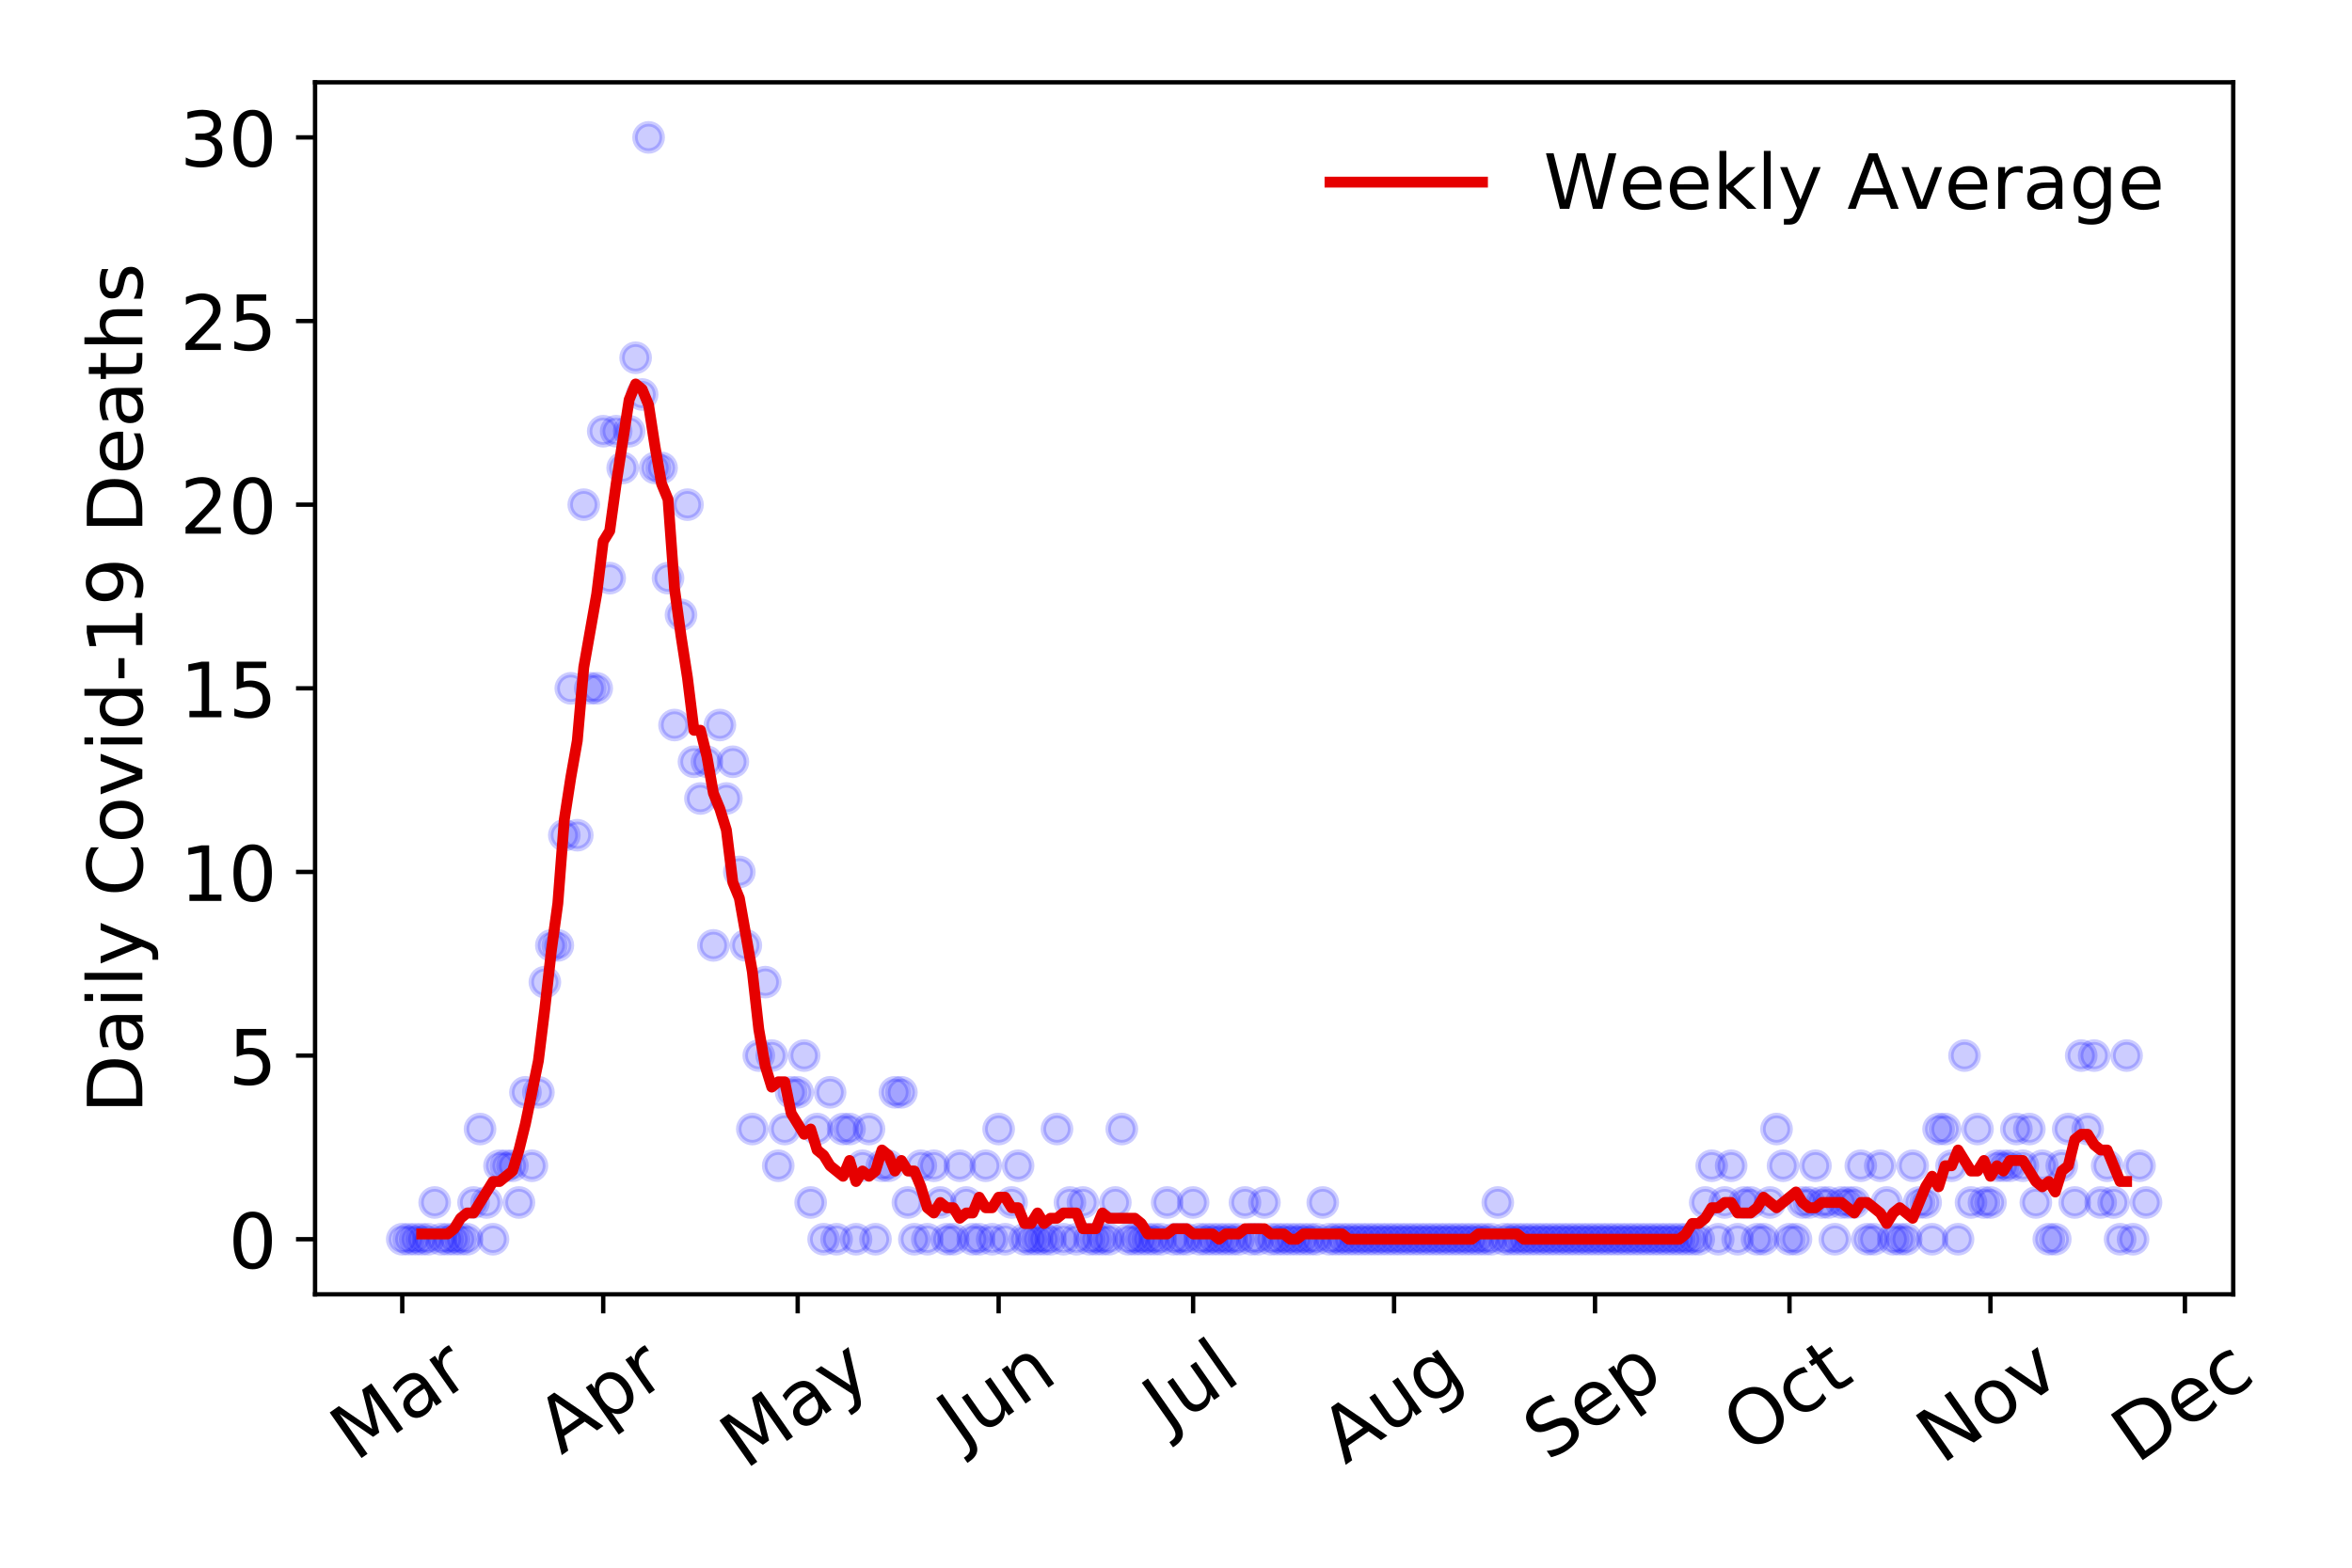 <?xml version="1.0" encoding="utf-8" standalone="no"?>
<!DOCTYPE svg PUBLIC "-//W3C//DTD SVG 1.1//EN"
  "http://www.w3.org/Graphics/SVG/1.1/DTD/svg11.dtd">
<!-- Created with matplotlib (https://matplotlib.org/) -->
<svg height="288pt" version="1.1" viewBox="0 0 432 288" width="432pt" xmlns="http://www.w3.org/2000/svg" xmlns:xlink="http://www.w3.org/1999/xlink">
 <defs>
  <style type="text/css">
*{stroke-linecap:butt;stroke-linejoin:round;}
  </style>
 </defs>
 <g id="figure_1">
  <g id="patch_1">
   <path d="M 0 288 
L 432 288 
L 432 0 
L 0 0 
z
" style="fill:#ffffff;"/>
  </g>
  <g id="axes_1">
   <g id="patch_2">
    <path d="M 57.87 237.778 
L 410.185 237.778 
L 410.185 15.12 
L 57.87 15.12 
z
" style="fill:#ffffff;"/>
   </g>
   <g id="matplotlib.axis_1">
    <g id="xtick_1">
     <g id="line2d_1">
      <defs>
       <path d="M 0 0 
L 0 3.5 
" id="m296ac6834b" style="stroke:#000000;stroke-width:0.8;"/>
      </defs>
      <g>
       <use style="stroke:#000000;stroke-width:0.8;" x="73.884" xlink:href="#m296ac6834b" y="237.778"/>
      </g>
     </g>
     <g id="text_1">
      <!-- Mar -->
      <defs>
       <path d="M 9.812 72.906 
L 24.516 72.906 
L 43.109 23.297 
L 61.812 72.906 
L 76.516 72.906 
L 76.516 0 
L 66.891 0 
L 66.891 64.016 
L 48.094 14.016 
L 38.188 14.016 
L 19.391 64.016 
L 19.391 0 
L 9.812 0 
z
" id="DejaVuSans-77"/>
       <path d="M 34.281 27.484 
Q 23.391 27.484 19.188 25 
Q 14.984 22.516 14.984 16.5 
Q 14.984 11.719 18.141 8.906 
Q 21.297 6.109 26.703 6.109 
Q 34.188 6.109 38.703 11.406 
Q 43.219 16.703 43.219 25.484 
L 43.219 27.484 
z
M 52.203 31.203 
L 52.203 0 
L 43.219 0 
L 43.219 8.297 
Q 40.141 3.328 35.547 0.953 
Q 30.953 -1.422 24.312 -1.422 
Q 15.922 -1.422 10.953 3.297 
Q 6 8.016 6 15.922 
Q 6 25.141 12.172 29.828 
Q 18.359 34.516 30.609 34.516 
L 43.219 34.516 
L 43.219 35.406 
Q 43.219 41.609 39.141 45 
Q 35.062 48.391 27.688 48.391 
Q 23 48.391 18.547 47.266 
Q 14.109 46.141 10.016 43.891 
L 10.016 52.203 
Q 14.938 54.109 19.578 55.047 
Q 24.219 56 28.609 56 
Q 40.484 56 46.344 49.844 
Q 52.203 43.703 52.203 31.203 
z
" id="DejaVuSans-97"/>
       <path d="M 41.109 46.297 
Q 39.594 47.172 37.812 47.578 
Q 36.031 48 33.891 48 
Q 26.266 48 22.188 43.047 
Q 18.109 38.094 18.109 28.812 
L 18.109 0 
L 9.078 0 
L 9.078 54.688 
L 18.109 54.688 
L 18.109 46.188 
Q 20.953 51.172 25.484 53.578 
Q 30.031 56 36.531 56 
Q 37.453 56 38.578 55.875 
Q 39.703 55.766 41.062 55.516 
z
" id="DejaVuSans-114"/>
      </defs>
      <g transform="translate(65.282 268.643)rotate(-35)scale(0.14 -0.14)">
       <use xlink:href="#DejaVuSans-77"/>
       <use x="86.279" xlink:href="#DejaVuSans-97"/>
       <use x="147.559" xlink:href="#DejaVuSans-114"/>
      </g>
     </g>
    </g>
    <g id="xtick_2">
     <g id="line2d_2">
      <g>
       <use style="stroke:#000000;stroke-width:0.8;" x="110.795" xlink:href="#m296ac6834b" y="237.778"/>
      </g>
     </g>
     <g id="text_2">
      <!-- Apr -->
      <defs>
       <path d="M 34.188 63.188 
L 20.797 26.906 
L 47.609 26.906 
z
M 28.609 72.906 
L 39.797 72.906 
L 67.578 0 
L 57.328 0 
L 50.688 18.703 
L 17.828 18.703 
L 11.188 0 
L 0.781 0 
z
" id="DejaVuSans-65"/>
       <path d="M 18.109 8.203 
L 18.109 -20.797 
L 9.078 -20.797 
L 9.078 54.688 
L 18.109 54.688 
L 18.109 46.391 
Q 20.953 51.266 25.266 53.625 
Q 29.594 56 35.594 56 
Q 45.562 56 51.781 48.094 
Q 58.016 40.188 58.016 27.297 
Q 58.016 14.406 51.781 6.484 
Q 45.562 -1.422 35.594 -1.422 
Q 29.594 -1.422 25.266 0.953 
Q 20.953 3.328 18.109 8.203 
z
M 48.688 27.297 
Q 48.688 37.203 44.609 42.844 
Q 40.531 48.484 33.406 48.484 
Q 26.266 48.484 22.188 42.844 
Q 18.109 37.203 18.109 27.297 
Q 18.109 17.391 22.188 11.75 
Q 26.266 6.109 33.406 6.109 
Q 40.531 6.109 44.609 11.75 
Q 48.688 17.391 48.688 27.297 
z
" id="DejaVuSans-112"/>
      </defs>
      <g transform="translate(103.09 267.384)rotate(-35)scale(0.14 -0.14)">
       <use xlink:href="#DejaVuSans-65"/>
       <use x="68.408" xlink:href="#DejaVuSans-112"/>
       <use x="131.885" xlink:href="#DejaVuSans-114"/>
      </g>
     </g>
    </g>
    <g id="xtick_3">
     <g id="line2d_3">
      <g>
       <use style="stroke:#000000;stroke-width:0.8;" x="146.514" xlink:href="#m296ac6834b" y="237.778"/>
      </g>
     </g>
     <g id="text_3">
      <!-- May -->
      <defs>
       <path d="M 32.172 -5.078 
Q 28.375 -14.844 24.75 -17.812 
Q 21.141 -20.797 15.094 -20.797 
L 7.906 -20.797 
L 7.906 -13.281 
L 13.188 -13.281 
Q 16.891 -13.281 18.938 -11.516 
Q 21 -9.766 23.484 -3.219 
L 25.094 0.875 
L 2.984 54.688 
L 12.5 54.688 
L 29.594 11.922 
L 46.688 54.688 
L 56.203 54.688 
z
" id="DejaVuSans-121"/>
      </defs>
      <g transform="translate(136.875 270.094)rotate(-35)scale(0.14 -0.14)">
       <use xlink:href="#DejaVuSans-77"/>
       <use x="86.279" xlink:href="#DejaVuSans-97"/>
       <use x="147.559" xlink:href="#DejaVuSans-121"/>
      </g>
     </g>
    </g>
    <g id="xtick_4">
     <g id="line2d_4">
      <g>
       <use style="stroke:#000000;stroke-width:0.8;" x="183.424" xlink:href="#m296ac6834b" y="237.778"/>
      </g>
     </g>
     <g id="text_4">
      <!-- Jun -->
      <defs>
       <path d="M 9.812 72.906 
L 19.672 72.906 
L 19.672 5.078 
Q 19.672 -8.109 14.672 -14.062 
Q 9.672 -20.016 -1.422 -20.016 
L -5.172 -20.016 
L -5.172 -11.719 
L -2.094 -11.719 
Q 4.438 -11.719 7.125 -8.047 
Q 9.812 -4.391 9.812 5.078 
z
" id="DejaVuSans-74"/>
       <path d="M 8.5 21.578 
L 8.5 54.688 
L 17.484 54.688 
L 17.484 21.922 
Q 17.484 14.156 20.5 10.266 
Q 23.531 6.391 29.594 6.391 
Q 36.859 6.391 41.078 11.031 
Q 45.312 15.672 45.312 23.688 
L 45.312 54.688 
L 54.297 54.688 
L 54.297 0 
L 45.312 0 
L 45.312 8.406 
Q 42.047 3.422 37.719 1 
Q 33.406 -1.422 27.688 -1.422 
Q 18.266 -1.422 13.375 4.438 
Q 8.5 10.297 8.5 21.578 
z
M 31.109 56 
z
" id="DejaVuSans-117"/>
       <path d="M 54.891 33.016 
L 54.891 0 
L 45.906 0 
L 45.906 32.719 
Q 45.906 40.484 42.875 44.328 
Q 39.844 48.188 33.797 48.188 
Q 26.516 48.188 22.312 43.547 
Q 18.109 38.922 18.109 30.906 
L 18.109 0 
L 9.078 0 
L 9.078 54.688 
L 18.109 54.688 
L 18.109 46.188 
Q 21.344 51.125 25.703 53.562 
Q 30.078 56 35.797 56 
Q 45.219 56 50.047 50.172 
Q 54.891 44.344 54.891 33.016 
z
" id="DejaVuSans-110"/>
      </defs>
      <g transform="translate(176.681 266.039)rotate(-35)scale(0.14 -0.14)">
       <use xlink:href="#DejaVuSans-74"/>
       <use x="29.492" xlink:href="#DejaVuSans-117"/>
       <use x="92.871" xlink:href="#DejaVuSans-110"/>
      </g>
     </g>
    </g>
    <g id="xtick_5">
     <g id="line2d_5">
      <g>
       <use style="stroke:#000000;stroke-width:0.8;" x="219.144" xlink:href="#m296ac6834b" y="237.778"/>
      </g>
     </g>
     <g id="text_5">
      <!-- Jul -->
      <defs>
       <path d="M 9.422 75.984 
L 18.406 75.984 
L 18.406 0 
L 9.422 0 
z
" id="DejaVuSans-108"/>
      </defs>
      <g transform="translate(214.441 263.181)rotate(-35)scale(0.14 -0.14)">
       <use xlink:href="#DejaVuSans-74"/>
       <use x="29.492" xlink:href="#DejaVuSans-117"/>
       <use x="92.871" xlink:href="#DejaVuSans-108"/>
      </g>
     </g>
    </g>
    <g id="xtick_6">
     <g id="line2d_6">
      <g>
       <use style="stroke:#000000;stroke-width:0.8;" x="256.054" xlink:href="#m296ac6834b" y="237.778"/>
      </g>
     </g>
     <g id="text_6">
      <!-- Aug -->
      <defs>
       <path d="M 45.406 27.984 
Q 45.406 37.75 41.375 43.109 
Q 37.359 48.484 30.078 48.484 
Q 22.859 48.484 18.828 43.109 
Q 14.797 37.75 14.797 27.984 
Q 14.797 18.266 18.828 12.891 
Q 22.859 7.516 30.078 7.516 
Q 37.359 7.516 41.375 12.891 
Q 45.406 18.266 45.406 27.984 
z
M 54.391 6.781 
Q 54.391 -7.172 48.188 -13.984 
Q 42 -20.797 29.203 -20.797 
Q 24.469 -20.797 20.266 -20.094 
Q 16.062 -19.391 12.109 -17.922 
L 12.109 -9.188 
Q 16.062 -11.328 19.922 -12.344 
Q 23.781 -13.375 27.781 -13.375 
Q 36.625 -13.375 41.016 -8.766 
Q 45.406 -4.156 45.406 5.172 
L 45.406 9.625 
Q 42.625 4.781 38.281 2.391 
Q 33.938 0 27.875 0 
Q 17.828 0 11.672 7.656 
Q 5.516 15.328 5.516 27.984 
Q 5.516 40.672 11.672 48.328 
Q 17.828 56 27.875 56 
Q 33.938 56 38.281 53.609 
Q 42.625 51.219 45.406 46.391 
L 45.406 54.688 
L 54.391 54.688 
z
" id="DejaVuSans-103"/>
      </defs>
      <g transform="translate(247.074 269.172)rotate(-35)scale(0.14 -0.14)">
       <use xlink:href="#DejaVuSans-65"/>
       <use x="68.408" xlink:href="#DejaVuSans-117"/>
       <use x="131.787" xlink:href="#DejaVuSans-103"/>
      </g>
     </g>
    </g>
    <g id="xtick_7">
     <g id="line2d_7">
      <g>
       <use style="stroke:#000000;stroke-width:0.8;" x="292.965" xlink:href="#m296ac6834b" y="237.778"/>
      </g>
     </g>
     <g id="text_7">
      <!-- Sep -->
      <defs>
       <path d="M 53.516 70.516 
L 53.516 60.891 
Q 47.906 63.578 42.922 64.891 
Q 37.938 66.219 33.297 66.219 
Q 25.25 66.219 20.875 63.094 
Q 16.5 59.969 16.5 54.203 
Q 16.5 49.359 19.406 46.891 
Q 22.312 44.438 30.422 42.922 
L 36.375 41.703 
Q 47.406 39.594 52.656 34.297 
Q 57.906 29 57.906 20.125 
Q 57.906 9.516 50.797 4.047 
Q 43.703 -1.422 29.984 -1.422 
Q 24.812 -1.422 18.969 -0.25 
Q 13.141 0.922 6.891 3.219 
L 6.891 13.375 
Q 12.891 10.016 18.656 8.297 
Q 24.422 6.594 29.984 6.594 
Q 38.422 6.594 43.016 9.906 
Q 47.609 13.234 47.609 19.391 
Q 47.609 24.75 44.312 27.781 
Q 41.016 30.812 33.5 32.328 
L 27.484 33.5 
Q 16.453 35.688 11.516 40.375 
Q 6.594 45.062 6.594 53.422 
Q 6.594 63.094 13.406 68.656 
Q 20.219 74.219 32.172 74.219 
Q 37.312 74.219 42.625 73.281 
Q 47.953 72.359 53.516 70.516 
z
" id="DejaVuSans-83"/>
       <path d="M 56.203 29.594 
L 56.203 25.203 
L 14.891 25.203 
Q 15.484 15.922 20.484 11.062 
Q 25.484 6.203 34.422 6.203 
Q 39.594 6.203 44.453 7.469 
Q 49.312 8.734 54.109 11.281 
L 54.109 2.781 
Q 49.266 0.734 44.188 -0.344 
Q 39.109 -1.422 33.891 -1.422 
Q 20.797 -1.422 13.156 6.188 
Q 5.516 13.812 5.516 26.812 
Q 5.516 40.234 12.766 48.109 
Q 20.016 56 32.328 56 
Q 43.359 56 49.781 48.891 
Q 56.203 41.797 56.203 29.594 
z
M 47.219 32.234 
Q 47.125 39.594 43.094 43.984 
Q 39.062 48.391 32.422 48.391 
Q 24.906 48.391 20.391 44.141 
Q 15.875 39.891 15.188 32.172 
z
" id="DejaVuSans-101"/>
      </defs>
      <g transform="translate(284.372 268.629)rotate(-35)scale(0.14 -0.14)">
       <use xlink:href="#DejaVuSans-83"/>
       <use x="63.477" xlink:href="#DejaVuSans-101"/>
       <use x="125" xlink:href="#DejaVuSans-112"/>
      </g>
     </g>
    </g>
    <g id="xtick_8">
     <g id="line2d_8">
      <g>
       <use style="stroke:#000000;stroke-width:0.8;" x="328.684" xlink:href="#m296ac6834b" y="237.778"/>
      </g>
     </g>
     <g id="text_8">
      <!-- Oct -->
      <defs>
       <path d="M 39.406 66.219 
Q 28.656 66.219 22.328 58.203 
Q 16.016 50.203 16.016 36.375 
Q 16.016 22.609 22.328 14.594 
Q 28.656 6.594 39.406 6.594 
Q 50.141 6.594 56.422 14.594 
Q 62.703 22.609 62.703 36.375 
Q 62.703 50.203 56.422 58.203 
Q 50.141 66.219 39.406 66.219 
z
M 39.406 74.219 
Q 54.734 74.219 63.906 63.938 
Q 73.094 53.656 73.094 36.375 
Q 73.094 19.141 63.906 8.859 
Q 54.734 -1.422 39.406 -1.422 
Q 24.031 -1.422 14.812 8.828 
Q 5.609 19.094 5.609 36.375 
Q 5.609 53.656 14.812 63.938 
Q 24.031 74.219 39.406 74.219 
z
" id="DejaVuSans-79"/>
       <path d="M 48.781 52.594 
L 48.781 44.188 
Q 44.969 46.297 41.141 47.344 
Q 37.312 48.391 33.406 48.391 
Q 24.656 48.391 19.812 42.844 
Q 14.984 37.312 14.984 27.297 
Q 14.984 17.281 19.812 11.734 
Q 24.656 6.203 33.406 6.203 
Q 37.312 6.203 41.141 7.25 
Q 44.969 8.297 48.781 10.406 
L 48.781 2.094 
Q 45.016 0.344 40.984 -0.531 
Q 36.969 -1.422 32.422 -1.422 
Q 20.062 -1.422 12.781 6.344 
Q 5.516 14.109 5.516 27.297 
Q 5.516 40.672 12.859 48.328 
Q 20.219 56 33.016 56 
Q 37.156 56 41.109 55.141 
Q 45.062 54.297 48.781 52.594 
z
" id="DejaVuSans-99"/>
       <path d="M 18.312 70.219 
L 18.312 54.688 
L 36.812 54.688 
L 36.812 47.703 
L 18.312 47.703 
L 18.312 18.016 
Q 18.312 11.328 20.141 9.422 
Q 21.969 7.516 27.594 7.516 
L 36.812 7.516 
L 36.812 0 
L 27.594 0 
Q 17.188 0 13.234 3.875 
Q 9.281 7.766 9.281 18.016 
L 9.281 47.703 
L 2.688 47.703 
L 2.688 54.688 
L 9.281 54.688 
L 9.281 70.219 
z
" id="DejaVuSans-116"/>
      </defs>
      <g transform="translate(320.986 267.377)rotate(-35)scale(0.14 -0.14)">
       <use xlink:href="#DejaVuSans-79"/>
       <use x="78.711" xlink:href="#DejaVuSans-99"/>
       <use x="133.691" xlink:href="#DejaVuSans-116"/>
      </g>
     </g>
    </g>
    <g id="xtick_9">
     <g id="line2d_9">
      <g>
       <use style="stroke:#000000;stroke-width:0.8;" x="365.595" xlink:href="#m296ac6834b" y="237.778"/>
      </g>
     </g>
     <g id="text_9">
      <!-- Nov -->
      <defs>
       <path d="M 9.812 72.906 
L 23.094 72.906 
L 55.422 11.922 
L 55.422 72.906 
L 64.984 72.906 
L 64.984 0 
L 51.703 0 
L 19.391 60.984 
L 19.391 0 
L 9.812 0 
z
" id="DejaVuSans-78"/>
       <path d="M 30.609 48.391 
Q 23.391 48.391 19.188 42.75 
Q 14.984 37.109 14.984 27.297 
Q 14.984 17.484 19.156 11.844 
Q 23.344 6.203 30.609 6.203 
Q 37.797 6.203 41.984 11.859 
Q 46.188 17.531 46.188 27.297 
Q 46.188 37.016 41.984 42.703 
Q 37.797 48.391 30.609 48.391 
z
M 30.609 56 
Q 42.328 56 49.016 48.375 
Q 55.719 40.766 55.719 27.297 
Q 55.719 13.875 49.016 6.219 
Q 42.328 -1.422 30.609 -1.422 
Q 18.844 -1.422 12.172 6.219 
Q 5.516 13.875 5.516 27.297 
Q 5.516 40.766 12.172 48.375 
Q 18.844 56 30.609 56 
z
" id="DejaVuSans-111"/>
       <path d="M 2.984 54.688 
L 12.5 54.688 
L 29.594 8.797 
L 46.688 54.688 
L 56.203 54.688 
L 35.688 0 
L 23.484 0 
z
" id="DejaVuSans-118"/>
      </defs>
      <g transform="translate(356.618 269.166)rotate(-35)scale(0.14 -0.14)">
       <use xlink:href="#DejaVuSans-78"/>
       <use x="74.805" xlink:href="#DejaVuSans-111"/>
       <use x="135.986" xlink:href="#DejaVuSans-118"/>
      </g>
     </g>
    </g>
    <g id="xtick_10">
     <g id="line2d_10">
      <g>
       <use style="stroke:#000000;stroke-width:0.8;" x="401.314" xlink:href="#m296ac6834b" y="237.778"/>
      </g>
     </g>
     <g id="text_10">
      <!-- Dec -->
      <defs>
       <path d="M 19.672 64.797 
L 19.672 8.109 
L 31.594 8.109 
Q 46.688 8.109 53.688 14.938 
Q 60.688 21.781 60.688 36.531 
Q 60.688 51.172 53.688 57.984 
Q 46.688 64.797 31.594 64.797 
z
M 9.812 72.906 
L 30.078 72.906 
Q 51.266 72.906 61.172 64.094 
Q 71.094 55.281 71.094 36.531 
Q 71.094 17.672 61.125 8.828 
Q 51.172 0 30.078 0 
L 9.812 0 
z
" id="DejaVuSans-68"/>
      </defs>
      <g transform="translate(392.434 269.032)rotate(-35)scale(0.14 -0.14)">
       <use xlink:href="#DejaVuSans-68"/>
       <use x="77.002" xlink:href="#DejaVuSans-101"/>
       <use x="138.525" xlink:href="#DejaVuSans-99"/>
      </g>
     </g>
    </g>
   </g>
   <g id="matplotlib.axis_2">
    <g id="ytick_1">
     <g id="line2d_11">
      <defs>
       <path d="M 0 0 
L -3.5 0 
" id="m38a58df851" style="stroke:#000000;stroke-width:0.8;"/>
      </defs>
      <g>
       <use style="stroke:#000000;stroke-width:0.8;" x="57.87" xlink:href="#m38a58df851" y="227.657"/>
      </g>
     </g>
     <g id="text_11">
      <!-- 0 -->
      <defs>
       <path d="M 31.781 66.406 
Q 24.172 66.406 20.328 58.906 
Q 16.5 51.422 16.5 36.375 
Q 16.5 21.391 20.328 13.891 
Q 24.172 6.391 31.781 6.391 
Q 39.453 6.391 43.281 13.891 
Q 47.125 21.391 47.125 36.375 
Q 47.125 51.422 43.281 58.906 
Q 39.453 66.406 31.781 66.406 
z
M 31.781 74.219 
Q 44.047 74.219 50.516 64.516 
Q 56.984 54.828 56.984 36.375 
Q 56.984 17.969 50.516 8.266 
Q 44.047 -1.422 31.781 -1.422 
Q 19.531 -1.422 13.062 8.266 
Q 6.594 17.969 6.594 36.375 
Q 6.594 54.828 13.062 64.516 
Q 19.531 74.219 31.781 74.219 
z
" id="DejaVuSans-48"/>
      </defs>
      <g transform="translate(41.962 232.976)scale(0.14 -0.14)">
       <use xlink:href="#DejaVuSans-48"/>
      </g>
     </g>
    </g>
    <g id="ytick_2">
     <g id="line2d_12">
      <g>
       <use style="stroke:#000000;stroke-width:0.8;" x="57.87" xlink:href="#m38a58df851" y="193.921"/>
      </g>
     </g>
     <g id="text_12">
      <!-- 5 -->
      <defs>
       <path d="M 10.797 72.906 
L 49.516 72.906 
L 49.516 64.594 
L 19.828 64.594 
L 19.828 46.734 
Q 21.969 47.469 24.109 47.828 
Q 26.266 48.188 28.422 48.188 
Q 40.625 48.188 47.75 41.5 
Q 54.891 34.812 54.891 23.391 
Q 54.891 11.625 47.562 5.094 
Q 40.234 -1.422 26.906 -1.422 
Q 22.312 -1.422 17.547 -0.641 
Q 12.797 0.141 7.719 1.703 
L 7.719 11.625 
Q 12.109 9.234 16.797 8.062 
Q 21.484 6.891 26.703 6.891 
Q 35.156 6.891 40.078 11.328 
Q 45.016 15.766 45.016 23.391 
Q 45.016 31 40.078 35.438 
Q 35.156 39.891 26.703 39.891 
Q 22.75 39.891 18.812 39.016 
Q 14.891 38.141 10.797 36.281 
z
" id="DejaVuSans-53"/>
      </defs>
      <g transform="translate(41.962 199.24)scale(0.14 -0.14)">
       <use xlink:href="#DejaVuSans-53"/>
      </g>
     </g>
    </g>
    <g id="ytick_3">
     <g id="line2d_13">
      <g>
       <use style="stroke:#000000;stroke-width:0.8;" x="57.87" xlink:href="#m38a58df851" y="160.185"/>
      </g>
     </g>
     <g id="text_13">
      <!-- 10 -->
      <defs>
       <path d="M 12.406 8.297 
L 28.516 8.297 
L 28.516 63.922 
L 10.984 60.406 
L 10.984 69.391 
L 28.422 72.906 
L 38.281 72.906 
L 38.281 8.297 
L 54.391 8.297 
L 54.391 0 
L 12.406 0 
z
" id="DejaVuSans-49"/>
      </defs>
      <g transform="translate(33.055 165.504)scale(0.14 -0.14)">
       <use xlink:href="#DejaVuSans-49"/>
       <use x="63.623" xlink:href="#DejaVuSans-48"/>
      </g>
     </g>
    </g>
    <g id="ytick_4">
     <g id="line2d_14">
      <g>
       <use style="stroke:#000000;stroke-width:0.8;" x="57.87" xlink:href="#m38a58df851" y="126.449"/>
      </g>
     </g>
     <g id="text_14">
      <!-- 15 -->
      <g transform="translate(33.055 131.768)scale(0.14 -0.14)">
       <use xlink:href="#DejaVuSans-49"/>
       <use x="63.623" xlink:href="#DejaVuSans-53"/>
      </g>
     </g>
    </g>
    <g id="ytick_5">
     <g id="line2d_15">
      <g>
       <use style="stroke:#000000;stroke-width:0.8;" x="57.87" xlink:href="#m38a58df851" y="92.713"/>
      </g>
     </g>
     <g id="text_15">
      <!-- 20 -->
      <defs>
       <path d="M 19.188 8.297 
L 53.609 8.297 
L 53.609 0 
L 7.328 0 
L 7.328 8.297 
Q 12.938 14.109 22.625 23.891 
Q 32.328 33.688 34.812 36.531 
Q 39.547 41.844 41.422 45.531 
Q 43.312 49.219 43.312 52.781 
Q 43.312 58.594 39.234 62.25 
Q 35.156 65.922 28.609 65.922 
Q 23.969 65.922 18.812 64.312 
Q 13.672 62.703 7.812 59.422 
L 7.812 69.391 
Q 13.766 71.781 18.938 73 
Q 24.125 74.219 28.422 74.219 
Q 39.75 74.219 46.484 68.547 
Q 53.219 62.891 53.219 53.422 
Q 53.219 48.922 51.531 44.891 
Q 49.859 40.875 45.406 35.406 
Q 44.188 33.984 37.641 27.219 
Q 31.109 20.453 19.188 8.297 
z
" id="DejaVuSans-50"/>
      </defs>
      <g transform="translate(33.055 98.032)scale(0.14 -0.14)">
       <use xlink:href="#DejaVuSans-50"/>
       <use x="63.623" xlink:href="#DejaVuSans-48"/>
      </g>
     </g>
    </g>
    <g id="ytick_6">
     <g id="line2d_16">
      <g>
       <use style="stroke:#000000;stroke-width:0.8;" x="57.87" xlink:href="#m38a58df851" y="58.977"/>
      </g>
     </g>
     <g id="text_16">
      <!-- 25 -->
      <g transform="translate(33.055 64.296)scale(0.14 -0.14)">
       <use xlink:href="#DejaVuSans-50"/>
       <use x="63.623" xlink:href="#DejaVuSans-53"/>
      </g>
     </g>
    </g>
    <g id="ytick_7">
     <g id="line2d_17">
      <g>
       <use style="stroke:#000000;stroke-width:0.8;" x="57.87" xlink:href="#m38a58df851" y="25.241"/>
      </g>
     </g>
     <g id="text_17">
      <!-- 30 -->
      <defs>
       <path d="M 40.578 39.312 
Q 47.656 37.797 51.625 33 
Q 55.609 28.219 55.609 21.188 
Q 55.609 10.406 48.188 4.484 
Q 40.766 -1.422 27.094 -1.422 
Q 22.516 -1.422 17.656 -0.516 
Q 12.797 0.391 7.625 2.203 
L 7.625 11.719 
Q 11.719 9.328 16.594 8.109 
Q 21.484 6.891 26.812 6.891 
Q 36.078 6.891 40.938 10.547 
Q 45.797 14.203 45.797 21.188 
Q 45.797 27.641 41.281 31.266 
Q 36.766 34.906 28.719 34.906 
L 20.219 34.906 
L 20.219 43.016 
L 29.109 43.016 
Q 36.375 43.016 40.234 45.922 
Q 44.094 48.828 44.094 54.297 
Q 44.094 59.906 40.109 62.906 
Q 36.141 65.922 28.719 65.922 
Q 24.656 65.922 20.016 65.031 
Q 15.375 64.156 9.812 62.312 
L 9.812 71.094 
Q 15.438 72.656 20.344 73.438 
Q 25.25 74.219 29.594 74.219 
Q 40.828 74.219 47.359 69.109 
Q 53.906 64.016 53.906 55.328 
Q 53.906 49.266 50.438 45.094 
Q 46.969 40.922 40.578 39.312 
z
" id="DejaVuSans-51"/>
      </defs>
      <g transform="translate(33.055 30.56)scale(0.14 -0.14)">
       <use xlink:href="#DejaVuSans-51"/>
       <use x="63.623" xlink:href="#DejaVuSans-48"/>
      </g>
     </g>
    </g>
    <g id="text_18">
     <!-- Daily Covid-19 Deaths -->
     <defs>
      <path d="M 9.422 54.688 
L 18.406 54.688 
L 18.406 0 
L 9.422 0 
z
M 9.422 75.984 
L 18.406 75.984 
L 18.406 64.594 
L 9.422 64.594 
z
" id="DejaVuSans-105"/>
      <path id="DejaVuSans-32"/>
      <path d="M 64.406 67.281 
L 64.406 56.891 
Q 59.422 61.531 53.781 63.812 
Q 48.141 66.109 41.797 66.109 
Q 29.297 66.109 22.656 58.469 
Q 16.016 50.828 16.016 36.375 
Q 16.016 21.969 22.656 14.328 
Q 29.297 6.688 41.797 6.688 
Q 48.141 6.688 53.781 8.984 
Q 59.422 11.281 64.406 15.922 
L 64.406 5.609 
Q 59.234 2.094 53.438 0.328 
Q 47.656 -1.422 41.219 -1.422 
Q 24.656 -1.422 15.125 8.703 
Q 5.609 18.844 5.609 36.375 
Q 5.609 53.953 15.125 64.078 
Q 24.656 74.219 41.219 74.219 
Q 47.75 74.219 53.531 72.484 
Q 59.328 70.75 64.406 67.281 
z
" id="DejaVuSans-67"/>
      <path d="M 45.406 46.391 
L 45.406 75.984 
L 54.391 75.984 
L 54.391 0 
L 45.406 0 
L 45.406 8.203 
Q 42.578 3.328 38.25 0.953 
Q 33.938 -1.422 27.875 -1.422 
Q 17.969 -1.422 11.734 6.484 
Q 5.516 14.406 5.516 27.297 
Q 5.516 40.188 11.734 48.094 
Q 17.969 56 27.875 56 
Q 33.938 56 38.25 53.625 
Q 42.578 51.266 45.406 46.391 
z
M 14.797 27.297 
Q 14.797 17.391 18.875 11.75 
Q 22.953 6.109 30.078 6.109 
Q 37.203 6.109 41.297 11.75 
Q 45.406 17.391 45.406 27.297 
Q 45.406 37.203 41.297 42.844 
Q 37.203 48.484 30.078 48.484 
Q 22.953 48.484 18.875 42.844 
Q 14.797 37.203 14.797 27.297 
z
" id="DejaVuSans-100"/>
      <path d="M 4.891 31.391 
L 31.203 31.391 
L 31.203 23.391 
L 4.891 23.391 
z
" id="DejaVuSans-45"/>
      <path d="M 10.984 1.516 
L 10.984 10.5 
Q 14.703 8.734 18.5 7.812 
Q 22.312 6.891 25.984 6.891 
Q 35.75 6.891 40.891 13.453 
Q 46.047 20.016 46.781 33.406 
Q 43.953 29.203 39.594 26.953 
Q 35.25 24.703 29.984 24.703 
Q 19.047 24.703 12.672 31.312 
Q 6.297 37.938 6.297 49.422 
Q 6.297 60.641 12.938 67.422 
Q 19.578 74.219 30.609 74.219 
Q 43.266 74.219 49.922 64.516 
Q 56.594 54.828 56.594 36.375 
Q 56.594 19.141 48.406 8.859 
Q 40.234 -1.422 26.422 -1.422 
Q 22.703 -1.422 18.891 -0.688 
Q 15.094 0.047 10.984 1.516 
z
M 30.609 32.422 
Q 37.25 32.422 41.125 36.953 
Q 45.016 41.5 45.016 49.422 
Q 45.016 57.281 41.125 61.844 
Q 37.25 66.406 30.609 66.406 
Q 23.969 66.406 20.094 61.844 
Q 16.219 57.281 16.219 49.422 
Q 16.219 41.5 20.094 36.953 
Q 23.969 32.422 30.609 32.422 
z
" id="DejaVuSans-57"/>
      <path d="M 54.891 33.016 
L 54.891 0 
L 45.906 0 
L 45.906 32.719 
Q 45.906 40.484 42.875 44.328 
Q 39.844 48.188 33.797 48.188 
Q 26.516 48.188 22.312 43.547 
Q 18.109 38.922 18.109 30.906 
L 18.109 0 
L 9.078 0 
L 9.078 75.984 
L 18.109 75.984 
L 18.109 46.188 
Q 21.344 51.125 25.703 53.562 
Q 30.078 56 35.797 56 
Q 45.219 56 50.047 50.172 
Q 54.891 44.344 54.891 33.016 
z
" id="DejaVuSans-104"/>
      <path d="M 44.281 53.078 
L 44.281 44.578 
Q 40.484 46.531 36.375 47.5 
Q 32.281 48.484 27.875 48.484 
Q 21.188 48.484 17.844 46.438 
Q 14.5 44.391 14.5 40.281 
Q 14.5 37.156 16.891 35.375 
Q 19.281 33.594 26.516 31.984 
L 29.594 31.297 
Q 39.156 29.25 43.188 25.516 
Q 47.219 21.781 47.219 15.094 
Q 47.219 7.469 41.188 3.016 
Q 35.156 -1.422 24.609 -1.422 
Q 20.219 -1.422 15.453 -0.562 
Q 10.688 0.297 5.422 2 
L 5.422 11.281 
Q 10.406 8.688 15.234 7.391 
Q 20.062 6.109 24.812 6.109 
Q 31.156 6.109 34.562 8.281 
Q 37.984 10.453 37.984 14.406 
Q 37.984 18.062 35.516 20.016 
Q 33.062 21.969 24.703 23.781 
L 21.578 24.516 
Q 13.234 26.266 9.516 29.906 
Q 5.812 33.547 5.812 39.891 
Q 5.812 47.609 11.281 51.797 
Q 16.75 56 26.812 56 
Q 31.781 56 36.172 55.266 
Q 40.578 54.547 44.281 53.078 
z
" id="DejaVuSans-115"/>
     </defs>
     <g transform="translate(26.143 204.56)rotate(-90)scale(0.14 -0.14)">
      <use xlink:href="#DejaVuSans-68"/>
      <use x="77.002" xlink:href="#DejaVuSans-97"/>
      <use x="138.281" xlink:href="#DejaVuSans-105"/>
      <use x="166.064" xlink:href="#DejaVuSans-108"/>
      <use x="193.848" xlink:href="#DejaVuSans-121"/>
      <use x="253.027" xlink:href="#DejaVuSans-32"/>
      <use x="284.814" xlink:href="#DejaVuSans-67"/>
      <use x="354.639" xlink:href="#DejaVuSans-111"/>
      <use x="415.82" xlink:href="#DejaVuSans-118"/>
      <use x="475" xlink:href="#DejaVuSans-105"/>
      <use x="502.783" xlink:href="#DejaVuSans-100"/>
      <use x="566.26" xlink:href="#DejaVuSans-45"/>
      <use x="602.344" xlink:href="#DejaVuSans-49"/>
      <use x="665.967" xlink:href="#DejaVuSans-57"/>
      <use x="729.59" xlink:href="#DejaVuSans-32"/>
      <use x="761.377" xlink:href="#DejaVuSans-68"/>
      <use x="838.379" xlink:href="#DejaVuSans-101"/>
      <use x="899.902" xlink:href="#DejaVuSans-97"/>
      <use x="961.182" xlink:href="#DejaVuSans-116"/>
      <use x="1000.391" xlink:href="#DejaVuSans-104"/>
      <use x="1063.77" xlink:href="#DejaVuSans-115"/>
     </g>
    </g>
   </g>
   <g id="line2d_18">
    <defs>
     <path d="M 0 2.5 
C 0.663 2.5 1.299 2.237 1.768 1.768 
C 2.237 1.299 2.5 0.663 2.5 0 
C 2.5 -0.663 2.237 -1.299 1.768 -1.768 
C 1.299 -2.237 0.663 -2.5 0 -2.5 
C -0.663 -2.5 -1.299 -2.237 -1.768 -1.768 
C -2.237 -1.299 -2.5 -0.663 -2.5 0 
C -2.5 0.663 -2.237 1.299 -1.768 1.768 
C -1.299 2.237 -0.663 2.5 0 2.5 
z
" id="m058586cf67" style="stroke:#0000ff;stroke-opacity:0.2;"/>
    </defs>
    <g clip-path="url(#p745898f58b)">
     <use style="fill:#0000ff;fill-opacity:0.2;stroke:#0000ff;stroke-opacity:0.2;" x="73.884" xlink:href="#m058586cf67" y="227.657"/>
     <use style="fill:#0000ff;fill-opacity:0.2;stroke:#0000ff;stroke-opacity:0.2;" x="75.075" xlink:href="#m058586cf67" y="227.657"/>
     <use style="fill:#0000ff;fill-opacity:0.2;stroke:#0000ff;stroke-opacity:0.2;" x="76.266" xlink:href="#m058586cf67" y="227.657"/>
     <use style="fill:#0000ff;fill-opacity:0.2;stroke:#0000ff;stroke-opacity:0.2;" x="77.456" xlink:href="#m058586cf67" y="227.657"/>
     <use style="fill:#0000ff;fill-opacity:0.2;stroke:#0000ff;stroke-opacity:0.2;" x="78.647" xlink:href="#m058586cf67" y="227.657"/>
     <use style="fill:#0000ff;fill-opacity:0.2;stroke:#0000ff;stroke-opacity:0.2;" x="79.838" xlink:href="#m058586cf67" y="220.91"/>
     <use style="fill:#0000ff;fill-opacity:0.2;stroke:#0000ff;stroke-opacity:0.2;" x="81.028" xlink:href="#m058586cf67" y="227.657"/>
     <use style="fill:#0000ff;fill-opacity:0.2;stroke:#0000ff;stroke-opacity:0.2;" x="82.219" xlink:href="#m058586cf67" y="227.657"/>
     <use style="fill:#0000ff;fill-opacity:0.2;stroke:#0000ff;stroke-opacity:0.2;" x="83.41" xlink:href="#m058586cf67" y="227.657"/>
     <use style="fill:#0000ff;fill-opacity:0.2;stroke:#0000ff;stroke-opacity:0.2;" x="84.6" xlink:href="#m058586cf67" y="227.657"/>
     <use style="fill:#0000ff;fill-opacity:0.2;stroke:#0000ff;stroke-opacity:0.2;" x="85.791" xlink:href="#m058586cf67" y="227.657"/>
     <use style="fill:#0000ff;fill-opacity:0.2;stroke:#0000ff;stroke-opacity:0.2;" x="86.981" xlink:href="#m058586cf67" y="220.91"/>
     <use style="fill:#0000ff;fill-opacity:0.2;stroke:#0000ff;stroke-opacity:0.2;" x="88.172" xlink:href="#m058586cf67" y="207.416"/>
     <use style="fill:#0000ff;fill-opacity:0.2;stroke:#0000ff;stroke-opacity:0.2;" x="89.363" xlink:href="#m058586cf67" y="220.91"/>
     <use style="fill:#0000ff;fill-opacity:0.2;stroke:#0000ff;stroke-opacity:0.2;" x="90.553" xlink:href="#m058586cf67" y="227.657"/>
     <use style="fill:#0000ff;fill-opacity:0.2;stroke:#0000ff;stroke-opacity:0.2;" x="91.744" xlink:href="#m058586cf67" y="214.163"/>
     <use style="fill:#0000ff;fill-opacity:0.2;stroke:#0000ff;stroke-opacity:0.2;" x="92.935" xlink:href="#m058586cf67" y="214.163"/>
     <use style="fill:#0000ff;fill-opacity:0.2;stroke:#0000ff;stroke-opacity:0.2;" x="94.125" xlink:href="#m058586cf67" y="214.163"/>
     <use style="fill:#0000ff;fill-opacity:0.2;stroke:#0000ff;stroke-opacity:0.2;" x="95.316" xlink:href="#m058586cf67" y="220.91"/>
     <use style="fill:#0000ff;fill-opacity:0.2;stroke:#0000ff;stroke-opacity:0.2;" x="96.507" xlink:href="#m058586cf67" y="200.668"/>
     <use style="fill:#0000ff;fill-opacity:0.2;stroke:#0000ff;stroke-opacity:0.2;" x="97.697" xlink:href="#m058586cf67" y="214.163"/>
     <use style="fill:#0000ff;fill-opacity:0.2;stroke:#0000ff;stroke-opacity:0.2;" x="98.888" xlink:href="#m058586cf67" y="200.668"/>
     <use style="fill:#0000ff;fill-opacity:0.2;stroke:#0000ff;stroke-opacity:0.2;" x="100.079" xlink:href="#m058586cf67" y="180.427"/>
     <use style="fill:#0000ff;fill-opacity:0.2;stroke:#0000ff;stroke-opacity:0.2;" x="101.269" xlink:href="#m058586cf67" y="173.68"/>
     <use style="fill:#0000ff;fill-opacity:0.2;stroke:#0000ff;stroke-opacity:0.2;" x="102.46" xlink:href="#m058586cf67" y="173.68"/>
     <use style="fill:#0000ff;fill-opacity:0.2;stroke:#0000ff;stroke-opacity:0.2;" x="103.651" xlink:href="#m058586cf67" y="153.438"/>
     <use style="fill:#0000ff;fill-opacity:0.2;stroke:#0000ff;stroke-opacity:0.2;" x="104.841" xlink:href="#m058586cf67" y="126.449"/>
     <use style="fill:#0000ff;fill-opacity:0.2;stroke:#0000ff;stroke-opacity:0.2;" x="106.032" xlink:href="#m058586cf67" y="153.438"/>
     <use style="fill:#0000ff;fill-opacity:0.2;stroke:#0000ff;stroke-opacity:0.2;" x="107.223" xlink:href="#m058586cf67" y="92.713"/>
     <use style="fill:#0000ff;fill-opacity:0.2;stroke:#0000ff;stroke-opacity:0.2;" x="108.413" xlink:href="#m058586cf67" y="126.449"/>
     <use style="fill:#0000ff;fill-opacity:0.2;stroke:#0000ff;stroke-opacity:0.2;" x="109.604" xlink:href="#m058586cf67" y="126.449"/>
     <use style="fill:#0000ff;fill-opacity:0.2;stroke:#0000ff;stroke-opacity:0.2;" x="110.795" xlink:href="#m058586cf67" y="79.219"/>
     <use style="fill:#0000ff;fill-opacity:0.2;stroke:#0000ff;stroke-opacity:0.2;" x="111.985" xlink:href="#m058586cf67" y="106.207"/>
     <use style="fill:#0000ff;fill-opacity:0.2;stroke:#0000ff;stroke-opacity:0.2;" x="113.176" xlink:href="#m058586cf67" y="79.219"/>
     <use style="fill:#0000ff;fill-opacity:0.2;stroke:#0000ff;stroke-opacity:0.2;" x="114.367" xlink:href="#m058586cf67" y="85.966"/>
     <use style="fill:#0000ff;fill-opacity:0.2;stroke:#0000ff;stroke-opacity:0.2;" x="115.557" xlink:href="#m058586cf67" y="79.219"/>
     <use style="fill:#0000ff;fill-opacity:0.2;stroke:#0000ff;stroke-opacity:0.2;" x="116.748" xlink:href="#m058586cf67" y="65.724"/>
     <use style="fill:#0000ff;fill-opacity:0.2;stroke:#0000ff;stroke-opacity:0.2;" x="117.939" xlink:href="#m058586cf67" y="72.471"/>
     <use style="fill:#0000ff;fill-opacity:0.2;stroke:#0000ff;stroke-opacity:0.2;" x="119.129" xlink:href="#m058586cf67" y="25.241"/>
     <use style="fill:#0000ff;fill-opacity:0.2;stroke:#0000ff;stroke-opacity:0.2;" x="120.32" xlink:href="#m058586cf67" y="85.966"/>
     <use style="fill:#0000ff;fill-opacity:0.2;stroke:#0000ff;stroke-opacity:0.2;" x="121.51" xlink:href="#m058586cf67" y="85.966"/>
     <use style="fill:#0000ff;fill-opacity:0.2;stroke:#0000ff;stroke-opacity:0.2;" x="122.701" xlink:href="#m058586cf67" y="106.207"/>
     <use style="fill:#0000ff;fill-opacity:0.2;stroke:#0000ff;stroke-opacity:0.2;" x="123.892" xlink:href="#m058586cf67" y="133.196"/>
     <use style="fill:#0000ff;fill-opacity:0.2;stroke:#0000ff;stroke-opacity:0.2;" x="125.082" xlink:href="#m058586cf67" y="112.955"/>
     <use style="fill:#0000ff;fill-opacity:0.2;stroke:#0000ff;stroke-opacity:0.2;" x="126.273" xlink:href="#m058586cf67" y="92.713"/>
     <use style="fill:#0000ff;fill-opacity:0.2;stroke:#0000ff;stroke-opacity:0.2;" x="127.464" xlink:href="#m058586cf67" y="139.944"/>
     <use style="fill:#0000ff;fill-opacity:0.2;stroke:#0000ff;stroke-opacity:0.2;" x="128.654" xlink:href="#m058586cf67" y="146.691"/>
     <use style="fill:#0000ff;fill-opacity:0.2;stroke:#0000ff;stroke-opacity:0.2;" x="129.845" xlink:href="#m058586cf67" y="139.944"/>
     <use style="fill:#0000ff;fill-opacity:0.2;stroke:#0000ff;stroke-opacity:0.2;" x="131.036" xlink:href="#m058586cf67" y="173.68"/>
     <use style="fill:#0000ff;fill-opacity:0.2;stroke:#0000ff;stroke-opacity:0.2;" x="132.226" xlink:href="#m058586cf67" y="133.196"/>
     <use style="fill:#0000ff;fill-opacity:0.2;stroke:#0000ff;stroke-opacity:0.2;" x="133.417" xlink:href="#m058586cf67" y="146.691"/>
     <use style="fill:#0000ff;fill-opacity:0.2;stroke:#0000ff;stroke-opacity:0.2;" x="134.608" xlink:href="#m058586cf67" y="139.944"/>
     <use style="fill:#0000ff;fill-opacity:0.2;stroke:#0000ff;stroke-opacity:0.2;" x="135.798" xlink:href="#m058586cf67" y="160.185"/>
     <use style="fill:#0000ff;fill-opacity:0.2;stroke:#0000ff;stroke-opacity:0.2;" x="136.989" xlink:href="#m058586cf67" y="173.68"/>
     <use style="fill:#0000ff;fill-opacity:0.2;stroke:#0000ff;stroke-opacity:0.2;" x="138.18" xlink:href="#m058586cf67" y="207.416"/>
     <use style="fill:#0000ff;fill-opacity:0.2;stroke:#0000ff;stroke-opacity:0.2;" x="139.37" xlink:href="#m058586cf67" y="193.921"/>
     <use style="fill:#0000ff;fill-opacity:0.2;stroke:#0000ff;stroke-opacity:0.2;" x="140.561" xlink:href="#m058586cf67" y="180.427"/>
     <use style="fill:#0000ff;fill-opacity:0.2;stroke:#0000ff;stroke-opacity:0.2;" x="141.752" xlink:href="#m058586cf67" y="193.921"/>
     <use style="fill:#0000ff;fill-opacity:0.2;stroke:#0000ff;stroke-opacity:0.2;" x="142.942" xlink:href="#m058586cf67" y="214.163"/>
     <use style="fill:#0000ff;fill-opacity:0.2;stroke:#0000ff;stroke-opacity:0.2;" x="144.133" xlink:href="#m058586cf67" y="207.416"/>
     <use style="fill:#0000ff;fill-opacity:0.2;stroke:#0000ff;stroke-opacity:0.2;" x="145.324" xlink:href="#m058586cf67" y="200.668"/>
     <use style="fill:#0000ff;fill-opacity:0.2;stroke:#0000ff;stroke-opacity:0.2;" x="146.514" xlink:href="#m058586cf67" y="200.668"/>
     <use style="fill:#0000ff;fill-opacity:0.2;stroke:#0000ff;stroke-opacity:0.2;" x="147.705" xlink:href="#m058586cf67" y="193.921"/>
     <use style="fill:#0000ff;fill-opacity:0.2;stroke:#0000ff;stroke-opacity:0.2;" x="148.896" xlink:href="#m058586cf67" y="220.91"/>
     <use style="fill:#0000ff;fill-opacity:0.2;stroke:#0000ff;stroke-opacity:0.2;" x="150.086" xlink:href="#m058586cf67" y="207.416"/>
     <use style="fill:#0000ff;fill-opacity:0.2;stroke:#0000ff;stroke-opacity:0.2;" x="151.277" xlink:href="#m058586cf67" y="227.657"/>
     <use style="fill:#0000ff;fill-opacity:0.2;stroke:#0000ff;stroke-opacity:0.2;" x="152.467" xlink:href="#m058586cf67" y="200.668"/>
     <use style="fill:#0000ff;fill-opacity:0.2;stroke:#0000ff;stroke-opacity:0.2;" x="153.658" xlink:href="#m058586cf67" y="227.657"/>
     <use style="fill:#0000ff;fill-opacity:0.2;stroke:#0000ff;stroke-opacity:0.2;" x="154.849" xlink:href="#m058586cf67" y="207.416"/>
     <use style="fill:#0000ff;fill-opacity:0.2;stroke:#0000ff;stroke-opacity:0.2;" x="156.039" xlink:href="#m058586cf67" y="207.416"/>
     <use style="fill:#0000ff;fill-opacity:0.2;stroke:#0000ff;stroke-opacity:0.2;" x="157.23" xlink:href="#m058586cf67" y="227.657"/>
     <use style="fill:#0000ff;fill-opacity:0.2;stroke:#0000ff;stroke-opacity:0.2;" x="158.421" xlink:href="#m058586cf67" y="214.163"/>
     <use style="fill:#0000ff;fill-opacity:0.2;stroke:#0000ff;stroke-opacity:0.2;" x="159.611" xlink:href="#m058586cf67" y="207.416"/>
     <use style="fill:#0000ff;fill-opacity:0.2;stroke:#0000ff;stroke-opacity:0.2;" x="160.802" xlink:href="#m058586cf67" y="227.657"/>
     <use style="fill:#0000ff;fill-opacity:0.2;stroke:#0000ff;stroke-opacity:0.2;" x="161.993" xlink:href="#m058586cf67" y="214.163"/>
     <use style="fill:#0000ff;fill-opacity:0.2;stroke:#0000ff;stroke-opacity:0.2;" x="163.183" xlink:href="#m058586cf67" y="214.163"/>
     <use style="fill:#0000ff;fill-opacity:0.2;stroke:#0000ff;stroke-opacity:0.2;" x="164.374" xlink:href="#m058586cf67" y="200.668"/>
     <use style="fill:#0000ff;fill-opacity:0.2;stroke:#0000ff;stroke-opacity:0.2;" x="165.565" xlink:href="#m058586cf67" y="200.668"/>
     <use style="fill:#0000ff;fill-opacity:0.2;stroke:#0000ff;stroke-opacity:0.2;" x="166.755" xlink:href="#m058586cf67" y="220.91"/>
     <use style="fill:#0000ff;fill-opacity:0.2;stroke:#0000ff;stroke-opacity:0.2;" x="167.946" xlink:href="#m058586cf67" y="227.657"/>
     <use style="fill:#0000ff;fill-opacity:0.2;stroke:#0000ff;stroke-opacity:0.2;" x="169.137" xlink:href="#m058586cf67" y="214.163"/>
     <use style="fill:#0000ff;fill-opacity:0.2;stroke:#0000ff;stroke-opacity:0.2;" x="170.327" xlink:href="#m058586cf67" y="227.657"/>
     <use style="fill:#0000ff;fill-opacity:0.2;stroke:#0000ff;stroke-opacity:0.2;" x="171.518" xlink:href="#m058586cf67" y="214.163"/>
     <use style="fill:#0000ff;fill-opacity:0.2;stroke:#0000ff;stroke-opacity:0.2;" x="172.709" xlink:href="#m058586cf67" y="220.91"/>
     <use style="fill:#0000ff;fill-opacity:0.2;stroke:#0000ff;stroke-opacity:0.2;" x="173.899" xlink:href="#m058586cf67" y="227.657"/>
     <use style="fill:#0000ff;fill-opacity:0.2;stroke:#0000ff;stroke-opacity:0.2;" x="175.09" xlink:href="#m058586cf67" y="227.657"/>
     <use style="fill:#0000ff;fill-opacity:0.2;stroke:#0000ff;stroke-opacity:0.2;" x="176.281" xlink:href="#m058586cf67" y="214.163"/>
     <use style="fill:#0000ff;fill-opacity:0.2;stroke:#0000ff;stroke-opacity:0.2;" x="177.471" xlink:href="#m058586cf67" y="220.91"/>
     <use style="fill:#0000ff;fill-opacity:0.2;stroke:#0000ff;stroke-opacity:0.2;" x="178.662" xlink:href="#m058586cf67" y="227.657"/>
     <use style="fill:#0000ff;fill-opacity:0.2;stroke:#0000ff;stroke-opacity:0.2;" x="179.853" xlink:href="#m058586cf67" y="227.657"/>
     <use style="fill:#0000ff;fill-opacity:0.2;stroke:#0000ff;stroke-opacity:0.2;" x="181.043" xlink:href="#m058586cf67" y="214.163"/>
     <use style="fill:#0000ff;fill-opacity:0.2;stroke:#0000ff;stroke-opacity:0.2;" x="182.234" xlink:href="#m058586cf67" y="227.657"/>
     <use style="fill:#0000ff;fill-opacity:0.2;stroke:#0000ff;stroke-opacity:0.2;" x="183.424" xlink:href="#m058586cf67" y="207.416"/>
     <use style="fill:#0000ff;fill-opacity:0.2;stroke:#0000ff;stroke-opacity:0.2;" x="184.615" xlink:href="#m058586cf67" y="227.657"/>
     <use style="fill:#0000ff;fill-opacity:0.2;stroke:#0000ff;stroke-opacity:0.2;" x="185.806" xlink:href="#m058586cf67" y="220.91"/>
     <use style="fill:#0000ff;fill-opacity:0.2;stroke:#0000ff;stroke-opacity:0.2;" x="186.996" xlink:href="#m058586cf67" y="214.163"/>
     <use style="fill:#0000ff;fill-opacity:0.2;stroke:#0000ff;stroke-opacity:0.2;" x="188.187" xlink:href="#m058586cf67" y="227.657"/>
     <use style="fill:#0000ff;fill-opacity:0.2;stroke:#0000ff;stroke-opacity:0.2;" x="189.378" xlink:href="#m058586cf67" y="227.657"/>
     <use style="fill:#0000ff;fill-opacity:0.2;stroke:#0000ff;stroke-opacity:0.2;" x="190.568" xlink:href="#m058586cf67" y="227.657"/>
     <use style="fill:#0000ff;fill-opacity:0.2;stroke:#0000ff;stroke-opacity:0.2;" x="191.759" xlink:href="#m058586cf67" y="227.657"/>
     <use style="fill:#0000ff;fill-opacity:0.2;stroke:#0000ff;stroke-opacity:0.2;" x="192.95" xlink:href="#m058586cf67" y="227.657"/>
     <use style="fill:#0000ff;fill-opacity:0.2;stroke:#0000ff;stroke-opacity:0.2;" x="194.14" xlink:href="#m058586cf67" y="207.416"/>
     <use style="fill:#0000ff;fill-opacity:0.2;stroke:#0000ff;stroke-opacity:0.2;" x="195.331" xlink:href="#m058586cf67" y="227.657"/>
     <use style="fill:#0000ff;fill-opacity:0.2;stroke:#0000ff;stroke-opacity:0.2;" x="196.522" xlink:href="#m058586cf67" y="220.91"/>
     <use style="fill:#0000ff;fill-opacity:0.2;stroke:#0000ff;stroke-opacity:0.2;" x="197.712" xlink:href="#m058586cf67" y="227.657"/>
     <use style="fill:#0000ff;fill-opacity:0.2;stroke:#0000ff;stroke-opacity:0.2;" x="198.903" xlink:href="#m058586cf67" y="220.91"/>
     <use style="fill:#0000ff;fill-opacity:0.2;stroke:#0000ff;stroke-opacity:0.2;" x="200.094" xlink:href="#m058586cf67" y="227.657"/>
     <use style="fill:#0000ff;fill-opacity:0.2;stroke:#0000ff;stroke-opacity:0.2;" x="201.284" xlink:href="#m058586cf67" y="227.657"/>
     <use style="fill:#0000ff;fill-opacity:0.2;stroke:#0000ff;stroke-opacity:0.2;" x="202.475" xlink:href="#m058586cf67" y="227.657"/>
     <use style="fill:#0000ff;fill-opacity:0.2;stroke:#0000ff;stroke-opacity:0.2;" x="203.666" xlink:href="#m058586cf67" y="227.657"/>
     <use style="fill:#0000ff;fill-opacity:0.2;stroke:#0000ff;stroke-opacity:0.2;" x="204.856" xlink:href="#m058586cf67" y="220.91"/>
     <use style="fill:#0000ff;fill-opacity:0.2;stroke:#0000ff;stroke-opacity:0.2;" x="206.047" xlink:href="#m058586cf67" y="207.416"/>
     <use style="fill:#0000ff;fill-opacity:0.2;stroke:#0000ff;stroke-opacity:0.2;" x="207.238" xlink:href="#m058586cf67" y="227.657"/>
     <use style="fill:#0000ff;fill-opacity:0.2;stroke:#0000ff;stroke-opacity:0.2;" x="208.428" xlink:href="#m058586cf67" y="227.657"/>
     <use style="fill:#0000ff;fill-opacity:0.2;stroke:#0000ff;stroke-opacity:0.2;" x="209.619" xlink:href="#m058586cf67" y="227.657"/>
     <use style="fill:#0000ff;fill-opacity:0.2;stroke:#0000ff;stroke-opacity:0.2;" x="210.81" xlink:href="#m058586cf67" y="227.657"/>
     <use style="fill:#0000ff;fill-opacity:0.2;stroke:#0000ff;stroke-opacity:0.2;" x="212" xlink:href="#m058586cf67" y="227.657"/>
     <use style="fill:#0000ff;fill-opacity:0.2;stroke:#0000ff;stroke-opacity:0.2;" x="213.191" xlink:href="#m058586cf67" y="227.657"/>
     <use style="fill:#0000ff;fill-opacity:0.2;stroke:#0000ff;stroke-opacity:0.2;" x="214.382" xlink:href="#m058586cf67" y="220.91"/>
     <use style="fill:#0000ff;fill-opacity:0.2;stroke:#0000ff;stroke-opacity:0.2;" x="215.572" xlink:href="#m058586cf67" y="227.657"/>
     <use style="fill:#0000ff;fill-opacity:0.2;stroke:#0000ff;stroke-opacity:0.2;" x="216.763" xlink:href="#m058586cf67" y="227.657"/>
     <use style="fill:#0000ff;fill-opacity:0.2;stroke:#0000ff;stroke-opacity:0.2;" x="217.953" xlink:href="#m058586cf67" y="227.657"/>
     <use style="fill:#0000ff;fill-opacity:0.2;stroke:#0000ff;stroke-opacity:0.2;" x="219.144" xlink:href="#m058586cf67" y="220.91"/>
     <use style="fill:#0000ff;fill-opacity:0.2;stroke:#0000ff;stroke-opacity:0.2;" x="220.335" xlink:href="#m058586cf67" y="227.657"/>
     <use style="fill:#0000ff;fill-opacity:0.2;stroke:#0000ff;stroke-opacity:0.2;" x="221.525" xlink:href="#m058586cf67" y="227.657"/>
     <use style="fill:#0000ff;fill-opacity:0.2;stroke:#0000ff;stroke-opacity:0.2;" x="222.716" xlink:href="#m058586cf67" y="227.657"/>
     <use style="fill:#0000ff;fill-opacity:0.2;stroke:#0000ff;stroke-opacity:0.2;" x="223.907" xlink:href="#m058586cf67" y="227.657"/>
     <use style="fill:#0000ff;fill-opacity:0.2;stroke:#0000ff;stroke-opacity:0.2;" x="225.097" xlink:href="#m058586cf67" y="227.657"/>
     <use style="fill:#0000ff;fill-opacity:0.2;stroke:#0000ff;stroke-opacity:0.2;" x="226.288" xlink:href="#m058586cf67" y="227.657"/>
     <use style="fill:#0000ff;fill-opacity:0.2;stroke:#0000ff;stroke-opacity:0.2;" x="227.479" xlink:href="#m058586cf67" y="227.657"/>
     <use style="fill:#0000ff;fill-opacity:0.2;stroke:#0000ff;stroke-opacity:0.2;" x="228.669" xlink:href="#m058586cf67" y="220.91"/>
     <use style="fill:#0000ff;fill-opacity:0.2;stroke:#0000ff;stroke-opacity:0.2;" x="229.86" xlink:href="#m058586cf67" y="227.657"/>
     <use style="fill:#0000ff;fill-opacity:0.2;stroke:#0000ff;stroke-opacity:0.2;" x="231.051" xlink:href="#m058586cf67" y="227.657"/>
     <use style="fill:#0000ff;fill-opacity:0.2;stroke:#0000ff;stroke-opacity:0.2;" x="232.241" xlink:href="#m058586cf67" y="220.91"/>
     <use style="fill:#0000ff;fill-opacity:0.2;stroke:#0000ff;stroke-opacity:0.2;" x="233.432" xlink:href="#m058586cf67" y="227.657"/>
     <use style="fill:#0000ff;fill-opacity:0.2;stroke:#0000ff;stroke-opacity:0.2;" x="234.623" xlink:href="#m058586cf67" y="227.657"/>
     <use style="fill:#0000ff;fill-opacity:0.2;stroke:#0000ff;stroke-opacity:0.2;" x="235.813" xlink:href="#m058586cf67" y="227.657"/>
     <use style="fill:#0000ff;fill-opacity:0.2;stroke:#0000ff;stroke-opacity:0.2;" x="237.004" xlink:href="#m058586cf67" y="227.657"/>
     <use style="fill:#0000ff;fill-opacity:0.2;stroke:#0000ff;stroke-opacity:0.2;" x="238.195" xlink:href="#m058586cf67" y="227.657"/>
     <use style="fill:#0000ff;fill-opacity:0.2;stroke:#0000ff;stroke-opacity:0.2;" x="239.385" xlink:href="#m058586cf67" y="227.657"/>
     <use style="fill:#0000ff;fill-opacity:0.2;stroke:#0000ff;stroke-opacity:0.2;" x="240.576" xlink:href="#m058586cf67" y="227.657"/>
     <use style="fill:#0000ff;fill-opacity:0.2;stroke:#0000ff;stroke-opacity:0.2;" x="241.767" xlink:href="#m058586cf67" y="227.657"/>
     <use style="fill:#0000ff;fill-opacity:0.2;stroke:#0000ff;stroke-opacity:0.2;" x="242.957" xlink:href="#m058586cf67" y="220.91"/>
     <use style="fill:#0000ff;fill-opacity:0.2;stroke:#0000ff;stroke-opacity:0.2;" x="244.148" xlink:href="#m058586cf67" y="227.657"/>
     <use style="fill:#0000ff;fill-opacity:0.2;stroke:#0000ff;stroke-opacity:0.2;" x="245.339" xlink:href="#m058586cf67" y="227.657"/>
     <use style="fill:#0000ff;fill-opacity:0.2;stroke:#0000ff;stroke-opacity:0.2;" x="246.529" xlink:href="#m058586cf67" y="227.657"/>
     <use style="fill:#0000ff;fill-opacity:0.2;stroke:#0000ff;stroke-opacity:0.2;" x="247.72" xlink:href="#m058586cf67" y="227.657"/>
     <use style="fill:#0000ff;fill-opacity:0.2;stroke:#0000ff;stroke-opacity:0.2;" x="248.91" xlink:href="#m058586cf67" y="227.657"/>
     <use style="fill:#0000ff;fill-opacity:0.2;stroke:#0000ff;stroke-opacity:0.2;" x="250.101" xlink:href="#m058586cf67" y="227.657"/>
     <use style="fill:#0000ff;fill-opacity:0.2;stroke:#0000ff;stroke-opacity:0.2;" x="251.292" xlink:href="#m058586cf67" y="227.657"/>
     <use style="fill:#0000ff;fill-opacity:0.2;stroke:#0000ff;stroke-opacity:0.2;" x="252.482" xlink:href="#m058586cf67" y="227.657"/>
     <use style="fill:#0000ff;fill-opacity:0.2;stroke:#0000ff;stroke-opacity:0.2;" x="253.673" xlink:href="#m058586cf67" y="227.657"/>
     <use style="fill:#0000ff;fill-opacity:0.2;stroke:#0000ff;stroke-opacity:0.2;" x="254.864" xlink:href="#m058586cf67" y="227.657"/>
     <use style="fill:#0000ff;fill-opacity:0.2;stroke:#0000ff;stroke-opacity:0.2;" x="256.054" xlink:href="#m058586cf67" y="227.657"/>
     <use style="fill:#0000ff;fill-opacity:0.2;stroke:#0000ff;stroke-opacity:0.2;" x="257.245" xlink:href="#m058586cf67" y="227.657"/>
     <use style="fill:#0000ff;fill-opacity:0.2;stroke:#0000ff;stroke-opacity:0.2;" x="258.436" xlink:href="#m058586cf67" y="227.657"/>
     <use style="fill:#0000ff;fill-opacity:0.2;stroke:#0000ff;stroke-opacity:0.2;" x="259.626" xlink:href="#m058586cf67" y="227.657"/>
     <use style="fill:#0000ff;fill-opacity:0.2;stroke:#0000ff;stroke-opacity:0.2;" x="260.817" xlink:href="#m058586cf67" y="227.657"/>
     <use style="fill:#0000ff;fill-opacity:0.2;stroke:#0000ff;stroke-opacity:0.2;" x="262.008" xlink:href="#m058586cf67" y="227.657"/>
     <use style="fill:#0000ff;fill-opacity:0.2;stroke:#0000ff;stroke-opacity:0.2;" x="263.198" xlink:href="#m058586cf67" y="227.657"/>
     <use style="fill:#0000ff;fill-opacity:0.2;stroke:#0000ff;stroke-opacity:0.2;" x="264.389" xlink:href="#m058586cf67" y="227.657"/>
     <use style="fill:#0000ff;fill-opacity:0.2;stroke:#0000ff;stroke-opacity:0.2;" x="265.58" xlink:href="#m058586cf67" y="227.657"/>
     <use style="fill:#0000ff;fill-opacity:0.2;stroke:#0000ff;stroke-opacity:0.2;" x="266.77" xlink:href="#m058586cf67" y="227.657"/>
     <use style="fill:#0000ff;fill-opacity:0.2;stroke:#0000ff;stroke-opacity:0.2;" x="267.961" xlink:href="#m058586cf67" y="227.657"/>
     <use style="fill:#0000ff;fill-opacity:0.2;stroke:#0000ff;stroke-opacity:0.2;" x="269.152" xlink:href="#m058586cf67" y="227.657"/>
     <use style="fill:#0000ff;fill-opacity:0.2;stroke:#0000ff;stroke-opacity:0.2;" x="270.342" xlink:href="#m058586cf67" y="227.657"/>
     <use style="fill:#0000ff;fill-opacity:0.2;stroke:#0000ff;stroke-opacity:0.2;" x="271.533" xlink:href="#m058586cf67" y="227.657"/>
     <use style="fill:#0000ff;fill-opacity:0.2;stroke:#0000ff;stroke-opacity:0.2;" x="272.724" xlink:href="#m058586cf67" y="227.657"/>
     <use style="fill:#0000ff;fill-opacity:0.2;stroke:#0000ff;stroke-opacity:0.2;" x="273.914" xlink:href="#m058586cf67" y="227.657"/>
     <use style="fill:#0000ff;fill-opacity:0.2;stroke:#0000ff;stroke-opacity:0.2;" x="275.105" xlink:href="#m058586cf67" y="220.91"/>
     <use style="fill:#0000ff;fill-opacity:0.2;stroke:#0000ff;stroke-opacity:0.2;" x="276.296" xlink:href="#m058586cf67" y="227.657"/>
     <use style="fill:#0000ff;fill-opacity:0.2;stroke:#0000ff;stroke-opacity:0.2;" x="277.486" xlink:href="#m058586cf67" y="227.657"/>
     <use style="fill:#0000ff;fill-opacity:0.2;stroke:#0000ff;stroke-opacity:0.2;" x="278.677" xlink:href="#m058586cf67" y="227.657"/>
     <use style="fill:#0000ff;fill-opacity:0.2;stroke:#0000ff;stroke-opacity:0.2;" x="279.868" xlink:href="#m058586cf67" y="227.657"/>
     <use style="fill:#0000ff;fill-opacity:0.2;stroke:#0000ff;stroke-opacity:0.2;" x="281.058" xlink:href="#m058586cf67" y="227.657"/>
     <use style="fill:#0000ff;fill-opacity:0.2;stroke:#0000ff;stroke-opacity:0.2;" x="282.249" xlink:href="#m058586cf67" y="227.657"/>
     <use style="fill:#0000ff;fill-opacity:0.2;stroke:#0000ff;stroke-opacity:0.2;" x="283.439" xlink:href="#m058586cf67" y="227.657"/>
     <use style="fill:#0000ff;fill-opacity:0.2;stroke:#0000ff;stroke-opacity:0.2;" x="284.63" xlink:href="#m058586cf67" y="227.657"/>
     <use style="fill:#0000ff;fill-opacity:0.2;stroke:#0000ff;stroke-opacity:0.2;" x="285.821" xlink:href="#m058586cf67" y="227.657"/>
     <use style="fill:#0000ff;fill-opacity:0.2;stroke:#0000ff;stroke-opacity:0.2;" x="287.011" xlink:href="#m058586cf67" y="227.657"/>
     <use style="fill:#0000ff;fill-opacity:0.2;stroke:#0000ff;stroke-opacity:0.2;" x="288.202" xlink:href="#m058586cf67" y="227.657"/>
     <use style="fill:#0000ff;fill-opacity:0.2;stroke:#0000ff;stroke-opacity:0.2;" x="289.393" xlink:href="#m058586cf67" y="227.657"/>
     <use style="fill:#0000ff;fill-opacity:0.2;stroke:#0000ff;stroke-opacity:0.2;" x="290.583" xlink:href="#m058586cf67" y="227.657"/>
     <use style="fill:#0000ff;fill-opacity:0.2;stroke:#0000ff;stroke-opacity:0.2;" x="291.774" xlink:href="#m058586cf67" y="227.657"/>
     <use style="fill:#0000ff;fill-opacity:0.2;stroke:#0000ff;stroke-opacity:0.2;" x="292.965" xlink:href="#m058586cf67" y="227.657"/>
     <use style="fill:#0000ff;fill-opacity:0.2;stroke:#0000ff;stroke-opacity:0.2;" x="294.155" xlink:href="#m058586cf67" y="227.657"/>
     <use style="fill:#0000ff;fill-opacity:0.2;stroke:#0000ff;stroke-opacity:0.2;" x="295.346" xlink:href="#m058586cf67" y="227.657"/>
     <use style="fill:#0000ff;fill-opacity:0.2;stroke:#0000ff;stroke-opacity:0.2;" x="296.537" xlink:href="#m058586cf67" y="227.657"/>
     <use style="fill:#0000ff;fill-opacity:0.2;stroke:#0000ff;stroke-opacity:0.2;" x="297.727" xlink:href="#m058586cf67" y="227.657"/>
     <use style="fill:#0000ff;fill-opacity:0.2;stroke:#0000ff;stroke-opacity:0.2;" x="298.918" xlink:href="#m058586cf67" y="227.657"/>
     <use style="fill:#0000ff;fill-opacity:0.2;stroke:#0000ff;stroke-opacity:0.2;" x="300.109" xlink:href="#m058586cf67" y="227.657"/>
     <use style="fill:#0000ff;fill-opacity:0.2;stroke:#0000ff;stroke-opacity:0.2;" x="301.299" xlink:href="#m058586cf67" y="227.657"/>
     <use style="fill:#0000ff;fill-opacity:0.2;stroke:#0000ff;stroke-opacity:0.2;" x="302.49" xlink:href="#m058586cf67" y="227.657"/>
     <use style="fill:#0000ff;fill-opacity:0.2;stroke:#0000ff;stroke-opacity:0.2;" x="303.681" xlink:href="#m058586cf67" y="227.657"/>
     <use style="fill:#0000ff;fill-opacity:0.2;stroke:#0000ff;stroke-opacity:0.2;" x="304.871" xlink:href="#m058586cf67" y="227.657"/>
     <use style="fill:#0000ff;fill-opacity:0.2;stroke:#0000ff;stroke-opacity:0.2;" x="306.062" xlink:href="#m058586cf67" y="227.657"/>
     <use style="fill:#0000ff;fill-opacity:0.2;stroke:#0000ff;stroke-opacity:0.2;" x="307.253" xlink:href="#m058586cf67" y="227.657"/>
     <use style="fill:#0000ff;fill-opacity:0.2;stroke:#0000ff;stroke-opacity:0.2;" x="308.443" xlink:href="#m058586cf67" y="227.657"/>
     <use style="fill:#0000ff;fill-opacity:0.2;stroke:#0000ff;stroke-opacity:0.2;" x="309.634" xlink:href="#m058586cf67" y="227.657"/>
     <use style="fill:#0000ff;fill-opacity:0.2;stroke:#0000ff;stroke-opacity:0.2;" x="310.825" xlink:href="#m058586cf67" y="227.657"/>
     <use style="fill:#0000ff;fill-opacity:0.2;stroke:#0000ff;stroke-opacity:0.2;" x="312.015" xlink:href="#m058586cf67" y="227.657"/>
     <use style="fill:#0000ff;fill-opacity:0.2;stroke:#0000ff;stroke-opacity:0.2;" x="313.206" xlink:href="#m058586cf67" y="220.91"/>
     <use style="fill:#0000ff;fill-opacity:0.2;stroke:#0000ff;stroke-opacity:0.2;" x="314.396" xlink:href="#m058586cf67" y="214.163"/>
     <use style="fill:#0000ff;fill-opacity:0.2;stroke:#0000ff;stroke-opacity:0.2;" x="315.587" xlink:href="#m058586cf67" y="227.657"/>
     <use style="fill:#0000ff;fill-opacity:0.2;stroke:#0000ff;stroke-opacity:0.2;" x="316.778" xlink:href="#m058586cf67" y="220.91"/>
     <use style="fill:#0000ff;fill-opacity:0.2;stroke:#0000ff;stroke-opacity:0.2;" x="317.968" xlink:href="#m058586cf67" y="214.163"/>
     <use style="fill:#0000ff;fill-opacity:0.2;stroke:#0000ff;stroke-opacity:0.2;" x="319.159" xlink:href="#m058586cf67" y="227.657"/>
     <use style="fill:#0000ff;fill-opacity:0.2;stroke:#0000ff;stroke-opacity:0.2;" x="320.35" xlink:href="#m058586cf67" y="220.91"/>
     <use style="fill:#0000ff;fill-opacity:0.2;stroke:#0000ff;stroke-opacity:0.2;" x="321.54" xlink:href="#m058586cf67" y="220.91"/>
     <use style="fill:#0000ff;fill-opacity:0.2;stroke:#0000ff;stroke-opacity:0.2;" x="322.731" xlink:href="#m058586cf67" y="227.657"/>
     <use style="fill:#0000ff;fill-opacity:0.2;stroke:#0000ff;stroke-opacity:0.2;" x="323.922" xlink:href="#m058586cf67" y="227.657"/>
     <use style="fill:#0000ff;fill-opacity:0.2;stroke:#0000ff;stroke-opacity:0.2;" x="325.112" xlink:href="#m058586cf67" y="220.91"/>
     <use style="fill:#0000ff;fill-opacity:0.2;stroke:#0000ff;stroke-opacity:0.2;" x="326.303" xlink:href="#m058586cf67" y="207.416"/>
     <use style="fill:#0000ff;fill-opacity:0.2;stroke:#0000ff;stroke-opacity:0.2;" x="327.494" xlink:href="#m058586cf67" y="214.163"/>
     <use style="fill:#0000ff;fill-opacity:0.2;stroke:#0000ff;stroke-opacity:0.2;" x="328.684" xlink:href="#m058586cf67" y="227.657"/>
     <use style="fill:#0000ff;fill-opacity:0.2;stroke:#0000ff;stroke-opacity:0.2;" x="329.875" xlink:href="#m058586cf67" y="227.657"/>
     <use style="fill:#0000ff;fill-opacity:0.2;stroke:#0000ff;stroke-opacity:0.2;" x="331.066" xlink:href="#m058586cf67" y="220.91"/>
     <use style="fill:#0000ff;fill-opacity:0.2;stroke:#0000ff;stroke-opacity:0.2;" x="332.256" xlink:href="#m058586cf67" y="220.91"/>
     <use style="fill:#0000ff;fill-opacity:0.2;stroke:#0000ff;stroke-opacity:0.2;" x="333.447" xlink:href="#m058586cf67" y="214.163"/>
     <use style="fill:#0000ff;fill-opacity:0.2;stroke:#0000ff;stroke-opacity:0.2;" x="334.638" xlink:href="#m058586cf67" y="220.91"/>
     <use style="fill:#0000ff;fill-opacity:0.2;stroke:#0000ff;stroke-opacity:0.2;" x="335.828" xlink:href="#m058586cf67" y="220.91"/>
     <use style="fill:#0000ff;fill-opacity:0.2;stroke:#0000ff;stroke-opacity:0.2;" x="337.019" xlink:href="#m058586cf67" y="227.657"/>
     <use style="fill:#0000ff;fill-opacity:0.2;stroke:#0000ff;stroke-opacity:0.2;" x="338.21" xlink:href="#m058586cf67" y="220.91"/>
     <use style="fill:#0000ff;fill-opacity:0.2;stroke:#0000ff;stroke-opacity:0.2;" x="339.4" xlink:href="#m058586cf67" y="220.91"/>
     <use style="fill:#0000ff;fill-opacity:0.2;stroke:#0000ff;stroke-opacity:0.2;" x="340.591" xlink:href="#m058586cf67" y="220.91"/>
     <use style="fill:#0000ff;fill-opacity:0.2;stroke:#0000ff;stroke-opacity:0.2;" x="341.782" xlink:href="#m058586cf67" y="214.163"/>
     <use style="fill:#0000ff;fill-opacity:0.2;stroke:#0000ff;stroke-opacity:0.2;" x="342.972" xlink:href="#m058586cf67" y="227.657"/>
     <use style="fill:#0000ff;fill-opacity:0.2;stroke:#0000ff;stroke-opacity:0.2;" x="344.163" xlink:href="#m058586cf67" y="227.657"/>
     <use style="fill:#0000ff;fill-opacity:0.2;stroke:#0000ff;stroke-opacity:0.2;" x="345.353" xlink:href="#m058586cf67" y="214.163"/>
     <use style="fill:#0000ff;fill-opacity:0.2;stroke:#0000ff;stroke-opacity:0.2;" x="346.544" xlink:href="#m058586cf67" y="220.91"/>
     <use style="fill:#0000ff;fill-opacity:0.2;stroke:#0000ff;stroke-opacity:0.2;" x="347.735" xlink:href="#m058586cf67" y="227.657"/>
     <use style="fill:#0000ff;fill-opacity:0.2;stroke:#0000ff;stroke-opacity:0.2;" x="348.925" xlink:href="#m058586cf67" y="227.657"/>
     <use style="fill:#0000ff;fill-opacity:0.2;stroke:#0000ff;stroke-opacity:0.2;" x="350.116" xlink:href="#m058586cf67" y="227.657"/>
     <use style="fill:#0000ff;fill-opacity:0.2;stroke:#0000ff;stroke-opacity:0.2;" x="351.307" xlink:href="#m058586cf67" y="214.163"/>
     <use style="fill:#0000ff;fill-opacity:0.2;stroke:#0000ff;stroke-opacity:0.2;" x="352.497" xlink:href="#m058586cf67" y="220.91"/>
     <use style="fill:#0000ff;fill-opacity:0.2;stroke:#0000ff;stroke-opacity:0.2;" x="353.688" xlink:href="#m058586cf67" y="220.91"/>
     <use style="fill:#0000ff;fill-opacity:0.2;stroke:#0000ff;stroke-opacity:0.2;" x="354.879" xlink:href="#m058586cf67" y="227.657"/>
     <use style="fill:#0000ff;fill-opacity:0.2;stroke:#0000ff;stroke-opacity:0.2;" x="356.069" xlink:href="#m058586cf67" y="207.416"/>
     <use style="fill:#0000ff;fill-opacity:0.2;stroke:#0000ff;stroke-opacity:0.2;" x="357.26" xlink:href="#m058586cf67" y="207.416"/>
     <use style="fill:#0000ff;fill-opacity:0.2;stroke:#0000ff;stroke-opacity:0.2;" x="358.451" xlink:href="#m058586cf67" y="214.163"/>
     <use style="fill:#0000ff;fill-opacity:0.2;stroke:#0000ff;stroke-opacity:0.2;" x="359.641" xlink:href="#m058586cf67" y="227.657"/>
     <use style="fill:#0000ff;fill-opacity:0.2;stroke:#0000ff;stroke-opacity:0.2;" x="360.832" xlink:href="#m058586cf67" y="193.921"/>
     <use style="fill:#0000ff;fill-opacity:0.2;stroke:#0000ff;stroke-opacity:0.2;" x="362.023" xlink:href="#m058586cf67" y="220.91"/>
     <use style="fill:#0000ff;fill-opacity:0.2;stroke:#0000ff;stroke-opacity:0.2;" x="363.213" xlink:href="#m058586cf67" y="207.416"/>
     <use style="fill:#0000ff;fill-opacity:0.2;stroke:#0000ff;stroke-opacity:0.2;" x="364.404" xlink:href="#m058586cf67" y="220.91"/>
     <use style="fill:#0000ff;fill-opacity:0.2;stroke:#0000ff;stroke-opacity:0.2;" x="365.595" xlink:href="#m058586cf67" y="220.91"/>
     <use style="fill:#0000ff;fill-opacity:0.2;stroke:#0000ff;stroke-opacity:0.2;" x="366.785" xlink:href="#m058586cf67" y="214.163"/>
     <use style="fill:#0000ff;fill-opacity:0.2;stroke:#0000ff;stroke-opacity:0.2;" x="367.976" xlink:href="#m058586cf67" y="214.163"/>
     <use style="fill:#0000ff;fill-opacity:0.2;stroke:#0000ff;stroke-opacity:0.2;" x="369.167" xlink:href="#m058586cf67" y="214.163"/>
     <use style="fill:#0000ff;fill-opacity:0.2;stroke:#0000ff;stroke-opacity:0.2;" x="370.357" xlink:href="#m058586cf67" y="207.416"/>
     <use style="fill:#0000ff;fill-opacity:0.2;stroke:#0000ff;stroke-opacity:0.2;" x="371.548" xlink:href="#m058586cf67" y="214.163"/>
     <use style="fill:#0000ff;fill-opacity:0.2;stroke:#0000ff;stroke-opacity:0.2;" x="372.739" xlink:href="#m058586cf67" y="207.416"/>
     <use style="fill:#0000ff;fill-opacity:0.2;stroke:#0000ff;stroke-opacity:0.2;" x="373.929" xlink:href="#m058586cf67" y="220.91"/>
     <use style="fill:#0000ff;fill-opacity:0.2;stroke:#0000ff;stroke-opacity:0.2;" x="375.12" xlink:href="#m058586cf67" y="214.163"/>
     <use style="fill:#0000ff;fill-opacity:0.2;stroke:#0000ff;stroke-opacity:0.2;" x="376.311" xlink:href="#m058586cf67" y="227.657"/>
     <use style="fill:#0000ff;fill-opacity:0.2;stroke:#0000ff;stroke-opacity:0.2;" x="377.501" xlink:href="#m058586cf67" y="227.657"/>
     <use style="fill:#0000ff;fill-opacity:0.2;stroke:#0000ff;stroke-opacity:0.2;" x="378.692" xlink:href="#m058586cf67" y="214.163"/>
     <use style="fill:#0000ff;fill-opacity:0.2;stroke:#0000ff;stroke-opacity:0.2;" x="379.882" xlink:href="#m058586cf67" y="207.416"/>
     <use style="fill:#0000ff;fill-opacity:0.2;stroke:#0000ff;stroke-opacity:0.2;" x="381.073" xlink:href="#m058586cf67" y="220.91"/>
     <use style="fill:#0000ff;fill-opacity:0.2;stroke:#0000ff;stroke-opacity:0.2;" x="382.264" xlink:href="#m058586cf67" y="193.921"/>
     <use style="fill:#0000ff;fill-opacity:0.2;stroke:#0000ff;stroke-opacity:0.2;" x="383.454" xlink:href="#m058586cf67" y="207.416"/>
     <use style="fill:#0000ff;fill-opacity:0.2;stroke:#0000ff;stroke-opacity:0.2;" x="384.645" xlink:href="#m058586cf67" y="193.921"/>
     <use style="fill:#0000ff;fill-opacity:0.2;stroke:#0000ff;stroke-opacity:0.2;" x="385.836" xlink:href="#m058586cf67" y="220.91"/>
     <use style="fill:#0000ff;fill-opacity:0.2;stroke:#0000ff;stroke-opacity:0.2;" x="387.026" xlink:href="#m058586cf67" y="214.163"/>
     <use style="fill:#0000ff;fill-opacity:0.2;stroke:#0000ff;stroke-opacity:0.2;" x="388.217" xlink:href="#m058586cf67" y="220.91"/>
     <use style="fill:#0000ff;fill-opacity:0.2;stroke:#0000ff;stroke-opacity:0.2;" x="389.408" xlink:href="#m058586cf67" y="227.657"/>
     <use style="fill:#0000ff;fill-opacity:0.2;stroke:#0000ff;stroke-opacity:0.2;" x="390.598" xlink:href="#m058586cf67" y="193.921"/>
     <use style="fill:#0000ff;fill-opacity:0.2;stroke:#0000ff;stroke-opacity:0.2;" x="391.789" xlink:href="#m058586cf67" y="227.657"/>
     <use style="fill:#0000ff;fill-opacity:0.2;stroke:#0000ff;stroke-opacity:0.2;" x="392.98" xlink:href="#m058586cf67" y="214.163"/>
     <use style="fill:#0000ff;fill-opacity:0.2;stroke:#0000ff;stroke-opacity:0.2;" x="394.17" xlink:href="#m058586cf67" y="220.91"/>
    </g>
   </g>
   <g id="line2d_19">
    <path clip-path="url(#p745898f58b)" d="M 77.456 226.693 
L 82.219 226.693 
L 83.41 225.73 
L 84.6 223.802 
L 85.791 222.838 
L 86.981 222.838 
L 90.553 217.055 
L 91.744 217.055 
L 94.125 215.127 
L 95.316 211.271 
L 96.507 206.452 
L 98.888 194.885 
L 100.079 185.246 
L 101.269 174.643 
L 102.46 165.968 
L 103.651 150.546 
L 104.841 142.835 
L 106.032 136.088 
L 107.223 122.594 
L 109.604 109.099 
L 110.795 99.46 
L 111.985 97.532 
L 113.176 88.857 
L 115.557 73.435 
L 116.748 70.544 
L 117.939 71.507 
L 119.129 74.399 
L 120.32 82.11 
L 121.51 88.857 
L 122.701 91.749 
L 123.892 108.135 
L 125.082 116.81 
L 126.273 124.521 
L 127.464 134.16 
L 128.654 134.16 
L 129.845 138.98 
L 131.036 145.727 
L 132.226 148.619 
L 133.417 152.474 
L 134.608 162.113 
L 135.798 165.005 
L 138.18 178.499 
L 139.37 189.102 
L 140.561 195.849 
L 141.752 199.705 
L 142.942 198.741 
L 144.133 198.741 
L 145.324 204.524 
L 147.705 208.38 
L 148.896 207.416 
L 150.086 211.271 
L 151.277 212.235 
L 152.467 214.163 
L 154.849 216.091 
L 156.039 213.199 
L 157.23 217.055 
L 158.421 215.127 
L 159.611 216.091 
L 160.802 215.127 
L 161.993 211.271 
L 163.183 212.235 
L 164.374 215.127 
L 165.565 213.199 
L 166.755 215.127 
L 167.946 215.127 
L 169.137 218.018 
L 170.327 221.874 
L 171.518 222.838 
L 172.709 220.91 
L 173.899 221.874 
L 175.09 221.874 
L 176.281 223.802 
L 177.471 222.838 
L 178.662 222.838 
L 179.853 219.946 
L 181.043 221.874 
L 182.234 221.874 
L 183.424 219.946 
L 184.615 219.946 
L 185.806 221.874 
L 186.996 221.874 
L 188.187 224.766 
L 189.378 224.766 
L 190.568 222.838 
L 191.759 224.766 
L 192.95 223.802 
L 194.14 223.802 
L 195.331 222.838 
L 197.712 222.838 
L 198.903 225.73 
L 201.284 225.73 
L 202.475 222.838 
L 203.666 223.802 
L 208.428 223.802 
L 209.619 224.766 
L 210.81 226.693 
L 214.382 226.693 
L 215.572 225.73 
L 217.953 225.73 
L 219.144 226.693 
L 222.716 226.693 
L 223.907 227.657 
L 225.097 226.693 
L 227.479 226.693 
L 228.669 225.73 
L 232.241 225.73 
L 233.432 226.693 
L 235.813 226.693 
L 237.004 227.657 
L 238.195 227.657 
L 239.385 226.693 
L 246.529 226.693 
L 247.72 227.657 
L 270.342 227.657 
L 271.533 226.693 
L 278.677 226.693 
L 279.868 227.657 
L 308.443 227.657 
L 309.634 226.693 
L 310.825 224.766 
L 312.015 224.766 
L 313.206 223.802 
L 314.396 221.874 
L 315.587 221.874 
L 316.778 220.91 
L 317.968 220.91 
L 319.159 222.838 
L 321.54 222.838 
L 322.731 221.874 
L 323.922 219.946 
L 326.303 221.874 
L 329.875 218.982 
L 331.066 220.91 
L 332.256 221.874 
L 333.447 221.874 
L 334.638 220.91 
L 338.21 220.91 
L 340.591 222.838 
L 341.782 220.91 
L 342.972 220.91 
L 345.353 222.838 
L 346.544 224.766 
L 347.735 222.838 
L 348.925 221.874 
L 351.307 223.802 
L 353.688 218.018 
L 354.879 216.091 
L 356.069 218.018 
L 357.26 214.163 
L 358.451 214.163 
L 359.641 211.271 
L 362.023 215.127 
L 363.213 215.127 
L 364.404 213.199 
L 365.595 216.091 
L 366.785 214.163 
L 367.976 215.127 
L 369.167 213.199 
L 371.548 213.199 
L 373.929 217.055 
L 375.12 218.018 
L 376.311 217.055 
L 377.501 218.982 
L 378.692 215.127 
L 379.882 214.163 
L 381.073 209.343 
L 382.264 208.38 
L 383.454 208.38 
L 384.645 210.307 
L 385.836 211.271 
L 387.026 211.271 
L 389.408 217.055 
L 390.598 217.055 
L 390.598 217.055 
" style="fill:none;stroke:#e60000;stroke-linecap:square;stroke-width:2;"/>
   </g>
   <g id="patch_3">
    <path d="M 57.87 237.778 
L 57.87 15.12 
" style="fill:none;stroke:#000000;stroke-linecap:square;stroke-linejoin:miter;stroke-width:0.8;"/>
   </g>
   <g id="patch_4">
    <path d="M 410.185 237.778 
L 410.185 15.12 
" style="fill:none;stroke:#000000;stroke-linecap:square;stroke-linejoin:miter;stroke-width:0.8;"/>
   </g>
   <g id="patch_5">
    <path d="M 57.87 237.778 
L 410.185 237.778 
" style="fill:none;stroke:#000000;stroke-linecap:square;stroke-linejoin:miter;stroke-width:0.8;"/>
   </g>
   <g id="patch_6">
    <path d="M 57.87 15.12 
L 410.185 15.12 
" style="fill:none;stroke:#000000;stroke-linecap:square;stroke-linejoin:miter;stroke-width:0.8;"/>
   </g>
   <g id="legend_1">
    <g id="line2d_20">
     <path d="M 244.289 33.458 
L 272.289 33.458 
" style="fill:none;stroke:#e60000;stroke-linecap:square;stroke-width:2;"/>
    </g>
    <g id="line2d_21"/>
    <g id="text_19">
     <!-- Weekly Average -->
     <defs>
      <path d="M 3.328 72.906 
L 13.281 72.906 
L 28.609 11.281 
L 43.891 72.906 
L 54.984 72.906 
L 70.312 11.281 
L 85.594 72.906 
L 95.609 72.906 
L 77.297 0 
L 64.891 0 
L 49.516 63.281 
L 33.984 0 
L 21.578 0 
z
" id="DejaVuSans-87"/>
      <path d="M 9.078 75.984 
L 18.109 75.984 
L 18.109 31.109 
L 44.922 54.688 
L 56.391 54.688 
L 27.391 29.109 
L 57.625 0 
L 45.906 0 
L 18.109 26.703 
L 18.109 0 
L 9.078 0 
z
" id="DejaVuSans-107"/>
     </defs>
     <g transform="translate(283.489 38.358)scale(0.14 -0.14)">
      <use xlink:href="#DejaVuSans-87"/>
      <use x="98.799" xlink:href="#DejaVuSans-101"/>
      <use x="160.322" xlink:href="#DejaVuSans-101"/>
      <use x="221.846" xlink:href="#DejaVuSans-107"/>
      <use x="279.756" xlink:href="#DejaVuSans-108"/>
      <use x="307.539" xlink:href="#DejaVuSans-121"/>
      <use x="366.719" xlink:href="#DejaVuSans-32"/>
      <use x="398.506" xlink:href="#DejaVuSans-65"/>
      <use x="466.836" xlink:href="#DejaVuSans-118"/>
      <use x="526.016" xlink:href="#DejaVuSans-101"/>
      <use x="587.539" xlink:href="#DejaVuSans-114"/>
      <use x="628.652" xlink:href="#DejaVuSans-97"/>
      <use x="689.932" xlink:href="#DejaVuSans-103"/>
      <use x="753.408" xlink:href="#DejaVuSans-101"/>
     </g>
    </g>
   </g>
  </g>
 </g>
 <defs>
  <clipPath id="p745898f58b">
   <rect height="222.658" width="352.315" x="57.87" y="15.12"/>
  </clipPath>
 </defs>
</svg>

